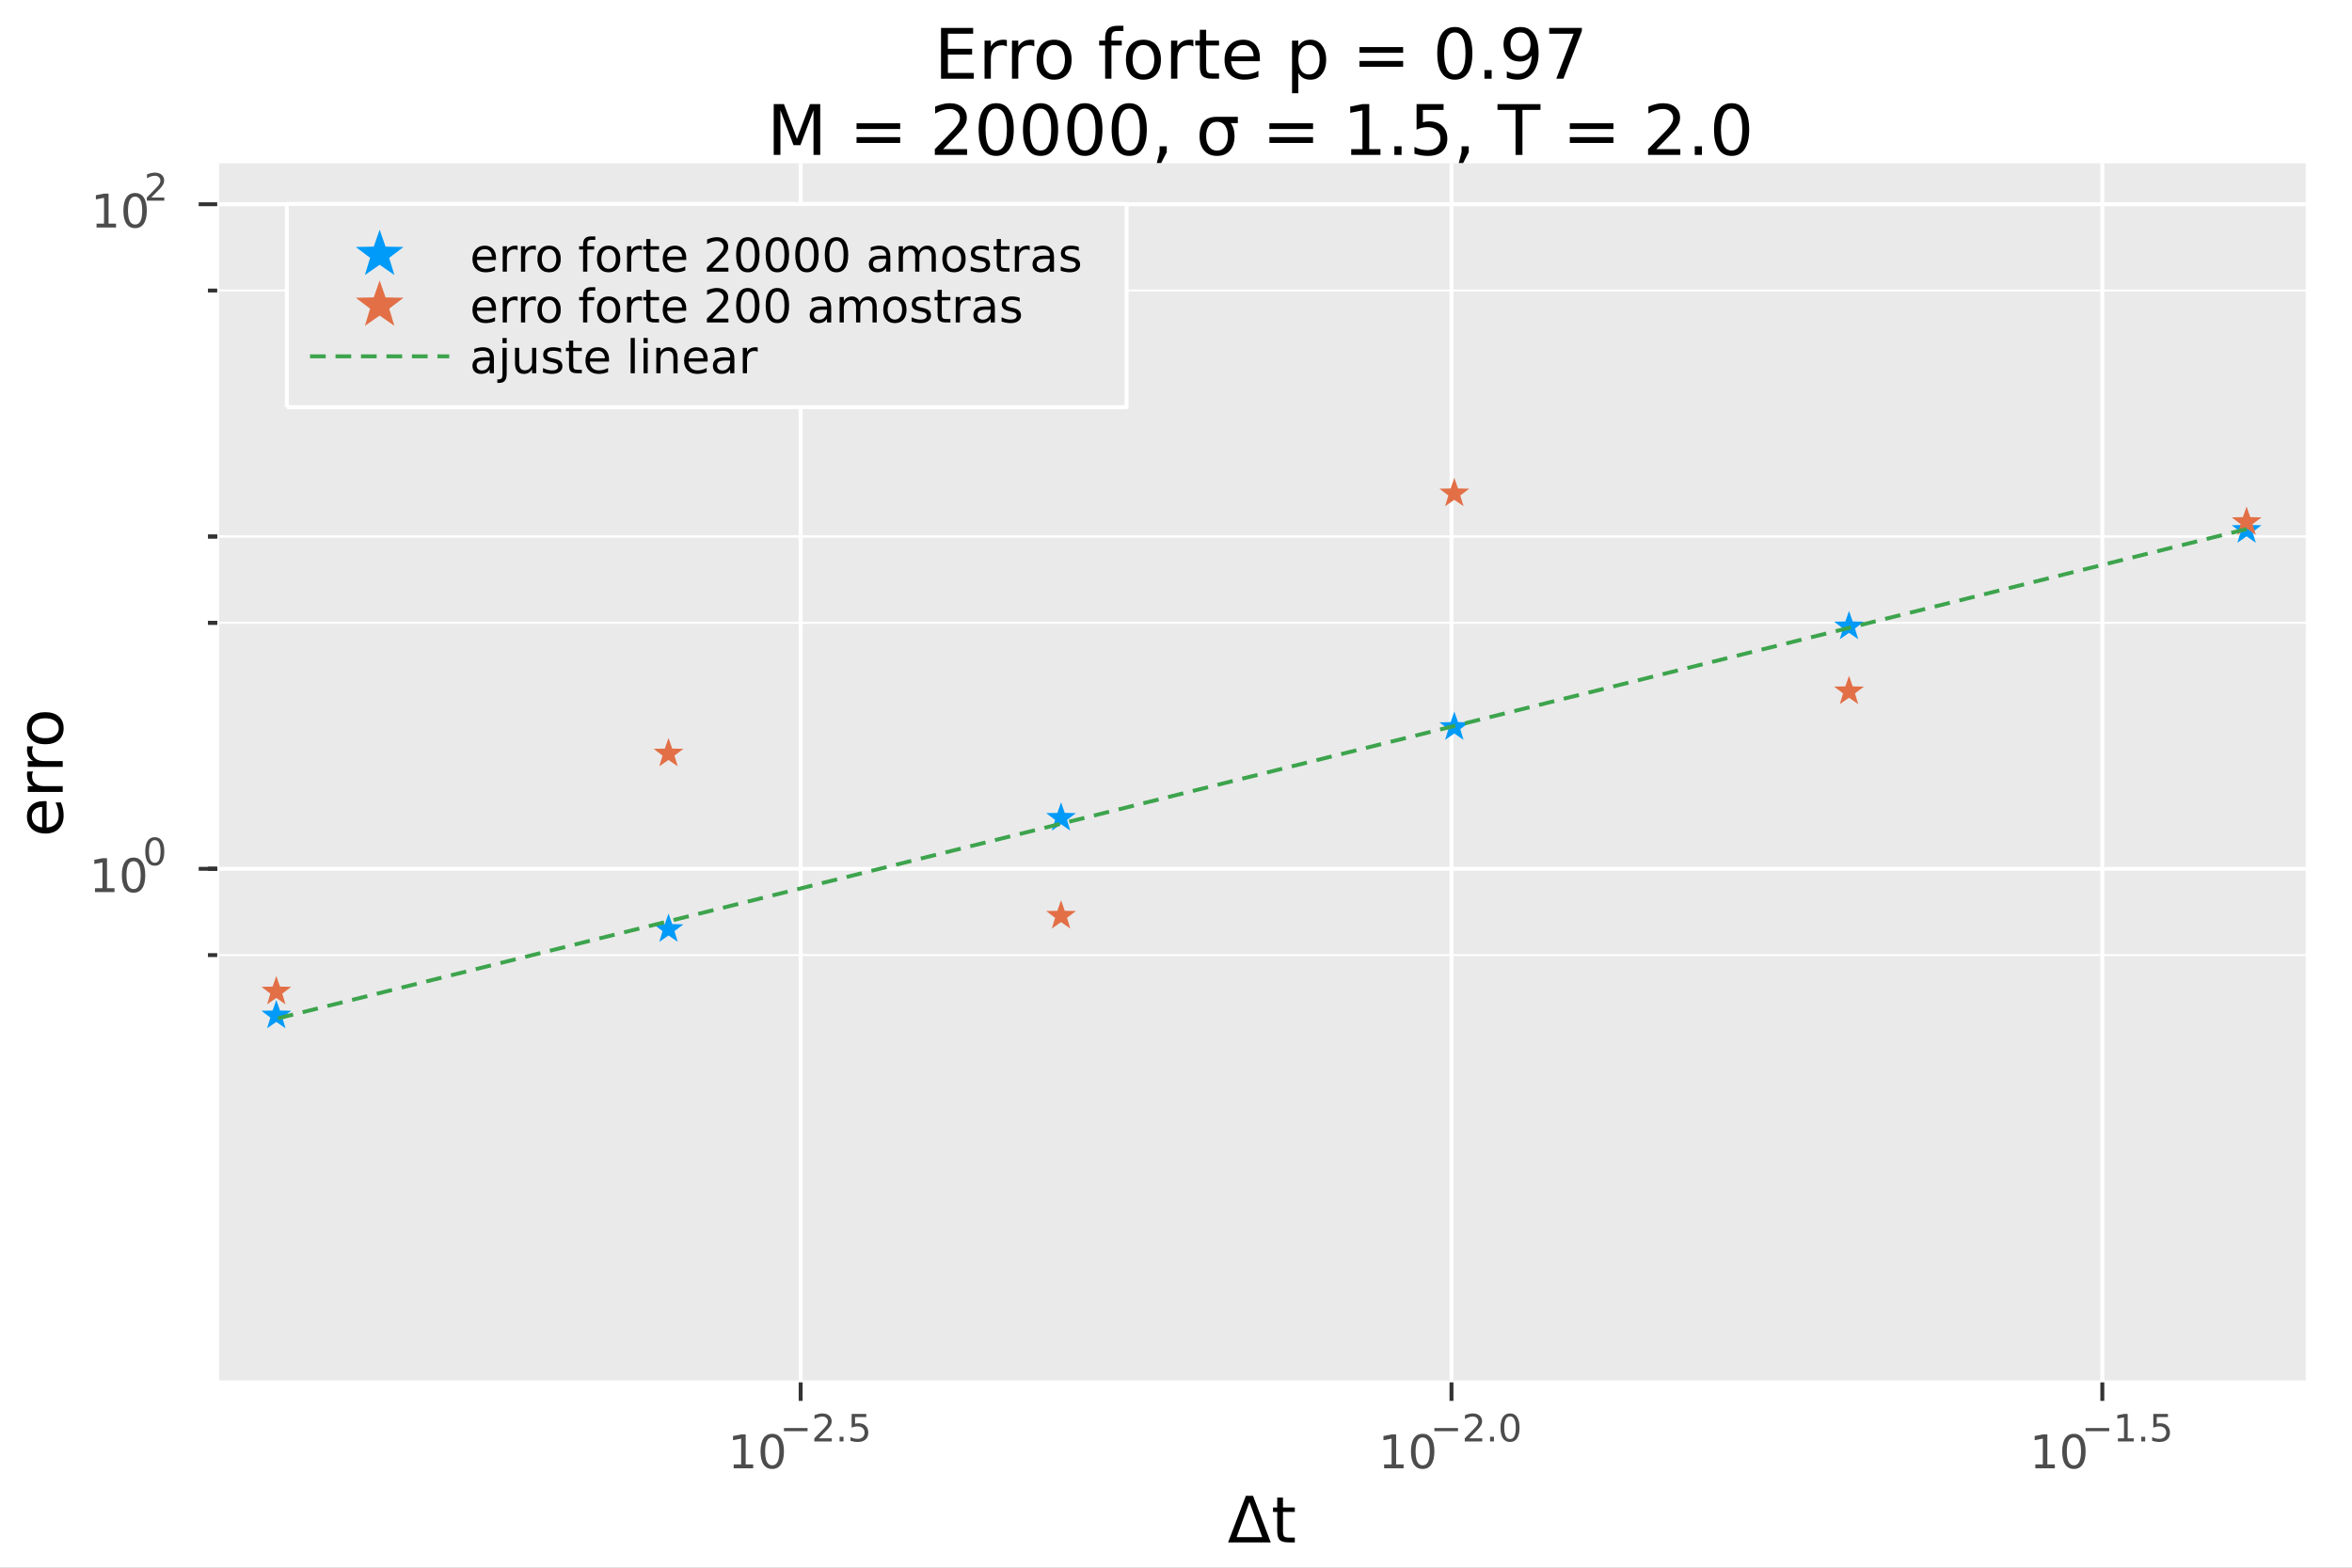 <?xml version="1.0" encoding="utf-8"?>
<svg xmlns="http://www.w3.org/2000/svg" xmlns:xlink="http://www.w3.org/1999/xlink" width="600" height="400" viewBox="0 0 2400 1600">
<rect x="0" y="0" width="2400" height="1600" fill="#808080" stroke="none"/>
<defs>
  <clipPath id="clip460">
    <rect x="0" y="0" width="2400" height="1600"/>
  </clipPath>
</defs>
<path clip-path="url(#clip460)" d="
M0 1600 L2400 1600 L2400 0 L0 0  Z
  " fill="#ffffff" fill-rule="evenodd" fill-opacity="1"/>
<defs>
  <clipPath id="clip461">
    <rect x="480" y="0" width="1681" height="1600"/>
  </clipPath>
</defs>
<path clip-path="url(#clip460)" d="
M221.637 1410.9 L2352.76 1410.9 L2352.76 166.672 L221.637 166.672  Z
  " fill="#eaeaea" fill-rule="evenodd" fill-opacity="1"/>
<defs>
  <clipPath id="clip462">
    <rect x="221" y="166" width="2132" height="1245"/>
  </clipPath>
</defs>
<polyline clip-path="url(#clip462)" style="stroke:#ffffff; stroke-linecap:butt; stroke-linejoin:round; stroke-width:4; stroke-opacity:1; fill:none" points="
  816.99,1410.9 816.99,166.672 
  "/>
<polyline clip-path="url(#clip462)" style="stroke:#ffffff; stroke-linecap:butt; stroke-linejoin:round; stroke-width:4; stroke-opacity:1; fill:none" points="
  1481.11,1410.9 1481.11,166.672 
  "/>
<polyline clip-path="url(#clip462)" style="stroke:#ffffff; stroke-linecap:butt; stroke-linejoin:round; stroke-width:4; stroke-opacity:1; fill:none" points="
  2145.23,1410.9 2145.23,166.672 
  "/>
<polyline clip-path="url(#clip460)" style="stroke:#ffffff; stroke-linecap:butt; stroke-linejoin:round; stroke-width:4; stroke-opacity:1; fill:none" points="
  221.637,1410.9 2352.76,1410.9 
  "/>
<polyline clip-path="url(#clip460)" style="stroke:#333333; stroke-linecap:butt; stroke-linejoin:round; stroke-width:4; stroke-opacity:1; fill:none" points="
  816.99,1410.9 816.99,1429.79 
  "/>
<polyline clip-path="url(#clip460)" style="stroke:#333333; stroke-linecap:butt; stroke-linejoin:round; stroke-width:4; stroke-opacity:1; fill:none" points="
  1481.11,1410.9 1481.11,1429.79 
  "/>
<polyline clip-path="url(#clip460)" style="stroke:#333333; stroke-linecap:butt; stroke-linejoin:round; stroke-width:4; stroke-opacity:1; fill:none" points="
  2145.23,1410.9 2145.23,1429.79 
  "/>
<path clip-path="url(#clip460)" d="M748.636 1494.62 L756.275 1494.62 L756.275 1468.26 L747.965 1469.92 L747.965 1465.66 L756.229 1464 L760.905 1464 L760.905 1494.62 L768.544 1494.62 L768.544 1498.56 L748.636 1498.56 L748.636 1494.62 Z" fill="#4c4c4c" fill-rule="evenodd" fill-opacity="1" /><path clip-path="url(#clip460)" d="M787.988 1467.08 Q784.377 1467.08 782.548 1470.64 Q780.743 1474.18 780.743 1481.31 Q780.743 1488.42 782.548 1491.98 Q784.377 1495.52 787.988 1495.52 Q791.622 1495.52 793.428 1491.98 Q795.256 1488.42 795.256 1481.31 Q795.256 1474.18 793.428 1470.64 Q791.622 1467.08 787.988 1467.08 M787.988 1463.37 Q793.798 1463.37 796.854 1467.98 Q799.932 1472.56 799.932 1481.31 Q799.932 1490.04 796.854 1494.64 Q793.798 1499.23 787.988 1499.23 Q782.178 1499.23 779.099 1494.64 Q776.044 1490.04 776.044 1481.31 Q776.044 1472.56 779.099 1467.98 Q782.178 1463.37 787.988 1463.37 Z" fill="#4c4c4c" fill-rule="evenodd" fill-opacity="1" /><path clip-path="url(#clip460)" d="M799.932 1457.47 L824.044 1457.47 L824.044 1460.67 L799.932 1460.67 L799.932 1457.47 Z" fill="#4c4c4c" fill-rule="evenodd" fill-opacity="1" /><path clip-path="url(#clip460)" d="M835.517 1467.95 L848.776 1467.95 L848.776 1471.15 L830.946 1471.15 L830.946 1467.95 Q833.109 1465.71 836.833 1461.95 Q840.576 1458.17 841.535 1457.08 Q843.359 1455.03 844.074 1453.62 Q844.808 1452.19 844.808 1450.82 Q844.808 1448.58 843.228 1447.17 Q841.667 1445.76 839.147 1445.76 Q837.36 1445.76 835.366 1446.38 Q833.391 1447 831.134 1448.26 L831.134 1444.42 Q833.429 1443.5 835.423 1443.03 Q837.416 1442.56 839.071 1442.56 Q843.435 1442.56 846.03 1444.74 Q848.626 1446.92 848.626 1450.57 Q848.626 1452.3 847.967 1453.86 Q847.328 1455.4 845.616 1457.51 Q845.146 1458.06 842.626 1460.67 Q840.106 1463.27 835.517 1467.95 Z" fill="#4c4c4c" fill-rule="evenodd" fill-opacity="1" /><path clip-path="url(#clip460)" d="M856.751 1466.37 L860.719 1466.37 L860.719 1471.15 L856.751 1471.15 L856.751 1466.37 Z" fill="#4c4c4c" fill-rule="evenodd" fill-opacity="1" /><path clip-path="url(#clip460)" d="M869.032 1443.07 L883.947 1443.07 L883.947 1446.26 L872.512 1446.26 L872.512 1453.15 Q873.339 1452.87 874.167 1452.73 Q874.994 1452.58 875.822 1452.58 Q880.524 1452.58 883.27 1455.16 Q886.015 1457.74 886.015 1462.14 Q886.015 1466.67 883.194 1469.19 Q880.373 1471.69 875.239 1471.69 Q873.471 1471.69 871.628 1471.39 Q869.803 1471.09 867.847 1470.49 L867.847 1466.67 Q869.54 1467.59 871.345 1468.04 Q873.151 1468.49 875.163 1468.49 Q878.417 1468.49 880.317 1466.78 Q882.216 1465.07 882.216 1462.14 Q882.216 1459.2 880.317 1457.49 Q878.417 1455.78 875.163 1455.78 Q873.64 1455.78 872.117 1456.12 Q870.612 1456.46 869.032 1457.17 L869.032 1443.07 Z" fill="#4c4c4c" fill-rule="evenodd" fill-opacity="1" /><path clip-path="url(#clip460)" d="M1412.35 1494.62 L1419.99 1494.62 L1419.99 1468.26 L1411.68 1469.92 L1411.68 1465.66 L1419.94 1464 L1424.62 1464 L1424.62 1494.62 L1432.26 1494.62 L1432.26 1498.56 L1412.35 1498.56 L1412.35 1494.62 Z" fill="#4c4c4c" fill-rule="evenodd" fill-opacity="1" /><path clip-path="url(#clip460)" d="M1451.7 1467.08 Q1448.09 1467.08 1446.26 1470.64 Q1444.46 1474.18 1444.46 1481.31 Q1444.46 1488.42 1446.26 1491.98 Q1448.09 1495.52 1451.7 1495.52 Q1455.34 1495.52 1457.14 1491.98 Q1458.97 1488.42 1458.97 1481.31 Q1458.97 1474.18 1457.14 1470.64 Q1455.34 1467.08 1451.7 1467.08 M1451.7 1463.37 Q1457.51 1463.37 1460.57 1467.98 Q1463.65 1472.56 1463.65 1481.31 Q1463.65 1490.04 1460.57 1494.64 Q1457.51 1499.23 1451.7 1499.23 Q1445.89 1499.23 1442.81 1494.64 Q1439.76 1490.04 1439.76 1481.31 Q1439.76 1472.56 1442.81 1467.98 Q1445.89 1463.37 1451.7 1463.37 Z" fill="#4c4c4c" fill-rule="evenodd" fill-opacity="1" /><path clip-path="url(#clip460)" d="M1463.65 1457.47 L1487.76 1457.47 L1487.76 1460.67 L1463.65 1460.67 L1463.65 1457.47 Z" fill="#4c4c4c" fill-rule="evenodd" fill-opacity="1" /><path clip-path="url(#clip460)" d="M1499.23 1467.95 L1512.49 1467.95 L1512.49 1471.15 L1494.66 1471.15 L1494.66 1467.95 Q1496.82 1465.71 1500.55 1461.95 Q1504.29 1458.17 1505.25 1457.08 Q1507.07 1455.03 1507.79 1453.62 Q1508.52 1452.19 1508.52 1450.82 Q1508.52 1448.58 1506.94 1447.17 Q1505.38 1445.76 1502.86 1445.76 Q1501.07 1445.76 1499.08 1446.38 Q1497.11 1447 1494.85 1448.26 L1494.85 1444.42 Q1497.14 1443.5 1499.14 1443.03 Q1501.13 1442.56 1502.79 1442.56 Q1507.15 1442.56 1509.74 1444.74 Q1512.34 1446.92 1512.34 1450.57 Q1512.34 1452.3 1511.68 1453.86 Q1511.04 1455.4 1509.33 1457.51 Q1508.86 1458.06 1506.34 1460.67 Q1503.82 1463.27 1499.23 1467.95 Z" fill="#4c4c4c" fill-rule="evenodd" fill-opacity="1" /><path clip-path="url(#clip460)" d="M1520.46 1466.37 L1524.43 1466.37 L1524.43 1471.15 L1520.46 1471.15 L1520.46 1466.37 Z" fill="#4c4c4c" fill-rule="evenodd" fill-opacity="1" /><path clip-path="url(#clip460)" d="M1540.83 1445.57 Q1537.9 1445.57 1536.41 1448.46 Q1534.95 1451.34 1534.95 1457.13 Q1534.95 1462.91 1536.41 1465.8 Q1537.9 1468.68 1540.83 1468.68 Q1543.79 1468.68 1545.25 1465.8 Q1546.74 1462.91 1546.74 1457.13 Q1546.74 1451.34 1545.25 1448.46 Q1543.79 1445.57 1540.83 1445.57 M1540.83 1442.56 Q1545.55 1442.56 1548.04 1446.3 Q1550.54 1450.03 1550.54 1457.13 Q1550.54 1464.22 1548.04 1467.97 Q1545.55 1471.69 1540.83 1471.69 Q1536.11 1471.69 1533.61 1467.97 Q1531.13 1464.22 1531.13 1457.13 Q1531.13 1450.03 1533.61 1446.3 Q1536.11 1442.56 1540.83 1442.56 Z" fill="#4c4c4c" fill-rule="evenodd" fill-opacity="1" /><path clip-path="url(#clip460)" d="M2076.87 1494.62 L2084.51 1494.62 L2084.51 1468.26 L2076.2 1469.92 L2076.2 1465.66 L2084.47 1464 L2089.14 1464 L2089.14 1494.62 L2096.78 1494.62 L2096.78 1498.56 L2076.87 1498.56 L2076.87 1494.62 Z" fill="#4c4c4c" fill-rule="evenodd" fill-opacity="1" /><path clip-path="url(#clip460)" d="M2116.23 1467.08 Q2112.61 1467.08 2110.79 1470.64 Q2108.98 1474.18 2108.98 1481.31 Q2108.98 1488.42 2110.79 1491.98 Q2112.61 1495.52 2116.23 1495.52 Q2119.86 1495.52 2121.66 1491.98 Q2123.49 1488.42 2123.49 1481.31 Q2123.49 1474.18 2121.66 1470.64 Q2119.86 1467.08 2116.23 1467.08 M2116.23 1463.37 Q2122.04 1463.37 2125.09 1467.98 Q2128.17 1472.56 2128.17 1481.31 Q2128.17 1490.04 2125.09 1494.64 Q2122.04 1499.23 2116.23 1499.23 Q2110.42 1499.23 2107.34 1494.64 Q2104.28 1490.04 2104.28 1481.31 Q2104.28 1472.56 2107.34 1467.98 Q2110.42 1463.37 2116.23 1463.37 Z" fill="#4c4c4c" fill-rule="evenodd" fill-opacity="1" /><path clip-path="url(#clip460)" d="M2128.17 1457.47 L2152.28 1457.47 L2152.28 1460.67 L2128.17 1460.67 L2128.17 1457.47 Z" fill="#4c4c4c" fill-rule="evenodd" fill-opacity="1" /><path clip-path="url(#clip460)" d="M2161.14 1467.95 L2167.35 1467.95 L2167.35 1446.53 L2160.59 1447.88 L2160.59 1444.42 L2167.31 1443.07 L2171.11 1443.07 L2171.11 1467.95 L2177.31 1467.95 L2177.31 1471.15 L2161.14 1471.15 L2161.14 1467.95 Z" fill="#4c4c4c" fill-rule="evenodd" fill-opacity="1" /><path clip-path="url(#clip460)" d="M2184.99 1466.37 L2188.96 1466.37 L2188.96 1471.15 L2184.99 1471.15 L2184.99 1466.37 Z" fill="#4c4c4c" fill-rule="evenodd" fill-opacity="1" /><path clip-path="url(#clip460)" d="M2197.27 1443.07 L2212.18 1443.07 L2212.18 1446.26 L2200.75 1446.26 L2200.75 1453.15 Q2201.58 1452.87 2202.4 1452.73 Q2203.23 1452.58 2204.06 1452.58 Q2208.76 1452.58 2211.51 1455.16 Q2214.25 1457.74 2214.25 1462.14 Q2214.25 1466.67 2211.43 1469.19 Q2208.61 1471.69 2203.48 1471.69 Q2201.71 1471.69 2199.86 1471.39 Q2198.04 1471.09 2196.08 1470.49 L2196.08 1466.67 Q2197.78 1467.59 2199.58 1468.04 Q2201.39 1468.49 2203.4 1468.49 Q2206.65 1468.49 2208.55 1466.78 Q2210.45 1465.07 2210.45 1462.14 Q2210.45 1459.2 2208.55 1457.49 Q2206.65 1455.78 2203.4 1455.78 Q2201.88 1455.78 2200.35 1456.12 Q2198.85 1456.46 2197.27 1457.17 L2197.27 1443.07 Z" fill="#4c4c4c" fill-rule="evenodd" fill-opacity="1" /><path clip-path="url(#clip460)" d="M1274.93 1533 L1261.88 1568.84 L1288.01 1568.84 L1274.93 1533 M1253.16 1574.19 L1271.3 1526.67 L1278.59 1526.67 L1296.7 1574.19 L1253.16 1574.19 Z" fill="#000000" fill-rule="evenodd" fill-opacity="1" /><path clip-path="url(#clip460)" d="M1309.17 1528.42 L1309.17 1538.54 L1321.24 1538.54 L1321.24 1543.09 L1309.17 1543.09 L1309.17 1562.44 Q1309.17 1566.8 1310.35 1568.04 Q1311.56 1569.28 1315.22 1569.28 L1321.24 1569.28 L1321.24 1574.19 L1315.22 1574.19 Q1308.44 1574.19 1305.86 1571.67 Q1303.29 1569.12 1303.29 1562.44 L1303.29 1543.09 L1298.99 1543.09 L1298.99 1538.54 L1303.29 1538.54 L1303.29 1528.42 L1309.17 1528.42 Z" fill="#000000" fill-rule="evenodd" fill-opacity="1" /><polyline clip-path="url(#clip462)" style="stroke:#ffffff; stroke-linecap:butt; stroke-linejoin:round; stroke-width:4; stroke-opacity:1; fill:none" points="
  221.637,886.715 2352.76,886.715 
  "/>
<polyline clip-path="url(#clip462)" style="stroke:#ffffff; stroke-linecap:butt; stroke-linejoin:round; stroke-width:4; stroke-opacity:1; fill:none" points="
  221.637,208.452 2352.76,208.452 
  "/>
<polyline clip-path="url(#clip462)" style="stroke:#ffffff; stroke-linecap:butt; stroke-linejoin:round; stroke-width:2; stroke-opacity:1; fill:none" points="
  221.637,974.766 2352.76,974.766 
  "/>
<polyline clip-path="url(#clip462)" style="stroke:#ffffff; stroke-linecap:butt; stroke-linejoin:round; stroke-width:2; stroke-opacity:1; fill:none" points="
  221.637,886.715 2352.76,886.715 
  "/>
<polyline clip-path="url(#clip462)" style="stroke:#ffffff; stroke-linecap:butt; stroke-linejoin:round; stroke-width:2; stroke-opacity:1; fill:none" points="
  221.637,886.715 2352.76,886.715 
  "/>
<polyline clip-path="url(#clip462)" style="stroke:#ffffff; stroke-linecap:butt; stroke-linejoin:round; stroke-width:2; stroke-opacity:1; fill:none" points="
  221.637,635.635 2352.76,635.635 
  "/>
<polyline clip-path="url(#clip462)" style="stroke:#ffffff; stroke-linecap:butt; stroke-linejoin:round; stroke-width:2; stroke-opacity:1; fill:none" points="
  221.637,635.635 2352.76,635.635 
  "/>
<polyline clip-path="url(#clip462)" style="stroke:#ffffff; stroke-linecap:butt; stroke-linejoin:round; stroke-width:2; stroke-opacity:1; fill:none" points="
  221.637,547.584 2352.76,547.584 
  "/>
<polyline clip-path="url(#clip462)" style="stroke:#ffffff; stroke-linecap:butt; stroke-linejoin:round; stroke-width:2; stroke-opacity:1; fill:none" points="
  221.637,547.584 2352.76,547.584 
  "/>
<polyline clip-path="url(#clip462)" style="stroke:#ffffff; stroke-linecap:butt; stroke-linejoin:round; stroke-width:2; stroke-opacity:1; fill:none" points="
  221.637,296.503 2352.76,296.503 
  "/>
<polyline clip-path="url(#clip460)" style="stroke:#ffffff; stroke-linecap:butt; stroke-linejoin:round; stroke-width:4; stroke-opacity:1; fill:none" points="
  221.637,1410.9 221.637,166.672 
  "/>
<polyline clip-path="url(#clip460)" style="stroke:#333333; stroke-linecap:butt; stroke-linejoin:round; stroke-width:4; stroke-opacity:1; fill:none" points="
  221.637,886.715 202.739,886.715 
  "/>
<polyline clip-path="url(#clip460)" style="stroke:#333333; stroke-linecap:butt; stroke-linejoin:round; stroke-width:4; stroke-opacity:1; fill:none" points="
  221.637,208.452 202.739,208.452 
  "/>
<polyline clip-path="url(#clip460)" style="stroke:#333333; stroke-linecap:butt; stroke-linejoin:round; stroke-width:4; stroke-opacity:1; fill:none" points="
  221.637,974.766 212.188,974.766 
  "/>
<polyline clip-path="url(#clip460)" style="stroke:#333333; stroke-linecap:butt; stroke-linejoin:round; stroke-width:4; stroke-opacity:1; fill:none" points="
  221.637,886.715 212.188,886.715 
  "/>
<polyline clip-path="url(#clip460)" style="stroke:#333333; stroke-linecap:butt; stroke-linejoin:round; stroke-width:4; stroke-opacity:1; fill:none" points="
  221.637,886.715 212.188,886.715 
  "/>
<polyline clip-path="url(#clip460)" style="stroke:#333333; stroke-linecap:butt; stroke-linejoin:round; stroke-width:4; stroke-opacity:1; fill:none" points="
  221.637,635.635 212.188,635.635 
  "/>
<polyline clip-path="url(#clip460)" style="stroke:#333333; stroke-linecap:butt; stroke-linejoin:round; stroke-width:4; stroke-opacity:1; fill:none" points="
  221.637,635.635 212.188,635.635 
  "/>
<polyline clip-path="url(#clip460)" style="stroke:#333333; stroke-linecap:butt; stroke-linejoin:round; stroke-width:4; stroke-opacity:1; fill:none" points="
  221.637,547.584 212.188,547.584 
  "/>
<polyline clip-path="url(#clip460)" style="stroke:#333333; stroke-linecap:butt; stroke-linejoin:round; stroke-width:4; stroke-opacity:1; fill:none" points="
  221.637,547.584 212.188,547.584 
  "/>
<polyline clip-path="url(#clip460)" style="stroke:#333333; stroke-linecap:butt; stroke-linejoin:round; stroke-width:4; stroke-opacity:1; fill:none" points="
  221.637,296.503 212.188,296.503 
  "/>
<path clip-path="url(#clip460)" d="M96.931 906.508 L104.57 906.508 L104.57 880.142 L96.26 881.809 L96.26 877.549 L104.524 875.883 L109.2 875.883 L109.2 906.508 L116.839 906.508 L116.839 910.443 L96.931 910.443 L96.931 906.508 Z" fill="#4c4c4c" fill-rule="evenodd" fill-opacity="1" /><path clip-path="url(#clip460)" d="M136.283 878.961 Q132.672 878.961 130.843 882.526 Q129.038 886.068 129.038 893.197 Q129.038 900.304 130.843 903.869 Q132.672 907.41 136.283 907.41 Q139.917 907.41 141.723 903.869 Q143.552 900.304 143.552 893.197 Q143.552 886.068 141.723 882.526 Q139.917 878.961 136.283 878.961 M136.283 875.258 Q142.093 875.258 145.149 879.864 Q148.227 884.447 148.227 893.197 Q148.227 901.924 145.149 906.531 Q142.093 911.114 136.283 911.114 Q130.473 911.114 127.394 906.531 Q124.339 901.924 124.339 893.197 Q124.339 884.447 127.394 879.864 Q130.473 875.258 136.283 875.258 Z" fill="#4c4c4c" fill-rule="evenodd" fill-opacity="1" /><path clip-path="url(#clip460)" d="M157.932 857.454 Q154.998 857.454 153.512 860.35 Q152.045 863.228 152.045 869.021 Q152.045 874.795 153.512 877.691 Q154.998 880.569 157.932 880.569 Q160.885 880.569 162.352 877.691 Q163.838 874.795 163.838 869.021 Q163.838 863.228 162.352 860.35 Q160.885 857.454 157.932 857.454 M157.932 854.445 Q162.653 854.445 165.136 858.187 Q167.637 861.911 167.637 869.021 Q167.637 876.111 165.136 879.854 Q162.653 883.578 157.932 883.578 Q153.212 883.578 150.71 879.854 Q148.227 876.111 148.227 869.021 Q148.227 861.911 150.71 858.187 Q153.212 854.445 157.932 854.445 Z" fill="#4c4c4c" fill-rule="evenodd" fill-opacity="1" /><path clip-path="url(#clip460)" d="M98.511 228.244 L106.15 228.244 L106.15 201.879 L97.84 203.545 L97.84 199.286 L106.104 197.62 L110.78 197.62 L110.78 228.244 L118.419 228.244 L118.419 232.18 L98.511 232.18 L98.511 228.244 Z" fill="#4c4c4c" fill-rule="evenodd" fill-opacity="1" /><path clip-path="url(#clip460)" d="M137.863 200.698 Q134.252 200.698 132.423 204.263 Q130.618 207.805 130.618 214.934 Q130.618 222.041 132.423 225.606 Q134.252 229.147 137.863 229.147 Q141.497 229.147 143.303 225.606 Q145.131 222.041 145.131 214.934 Q145.131 207.805 143.303 204.263 Q141.497 200.698 137.863 200.698 M137.863 196.995 Q143.673 196.995 146.729 201.601 Q149.807 206.184 149.807 214.934 Q149.807 223.661 146.729 228.268 Q143.673 232.851 137.863 232.851 Q132.053 232.851 128.974 228.268 Q125.919 223.661 125.919 214.934 Q125.919 206.184 128.974 201.601 Q132.053 196.995 137.863 196.995 Z" fill="#4c4c4c" fill-rule="evenodd" fill-opacity="1" /><path clip-path="url(#clip460)" d="M154.378 201.572 L167.637 201.572 L167.637 204.769 L149.807 204.769 L149.807 201.572 Q151.97 199.334 155.694 195.572 Q159.437 191.792 160.396 190.701 Q162.22 188.651 162.935 187.24 Q163.669 185.811 163.669 184.438 Q163.669 182.2 162.089 180.789 Q160.528 179.379 158.008 179.379 Q156.221 179.379 154.227 179.999 Q152.252 180.62 149.995 181.88 L149.995 178.043 Q152.29 177.122 154.284 176.652 Q156.277 176.181 157.932 176.181 Q162.296 176.181 164.891 178.363 Q167.487 180.545 167.487 184.193 Q167.487 185.924 166.828 187.485 Q166.189 189.027 164.477 191.134 Q164.007 191.679 161.487 194.293 Q158.967 196.889 154.378 201.572 Z" fill="#4c4c4c" fill-rule="evenodd" fill-opacity="1" /><path clip-path="url(#clip460)" d="M44.716 817.669 L47.581 817.669 L47.581 844.596 Q53.628 844.214 56.811 840.967 Q59.962 837.689 59.962 831.864 Q59.962 828.49 59.134 825.339 Q58.307 822.157 56.652 819.037 L62.19 819.037 Q63.527 822.188 64.227 825.499 Q64.927 828.809 64.927 832.214 Q64.927 840.744 59.962 845.742 Q54.997 850.707 46.53 850.707 Q37.777 850.707 32.653 845.996 Q27.497 841.254 27.497 833.233 Q27.497 826.04 32.144 821.87 Q36.759 817.669 44.716 817.669 M42.997 823.525 Q38.191 823.589 35.327 826.231 Q32.462 828.841 32.462 833.169 Q32.462 838.071 35.231 841.031 Q38 843.959 43.029 844.405 L42.997 823.525 Z" fill="#000000" fill-rule="evenodd" fill-opacity="1" /><path clip-path="url(#clip460)" d="M33.831 787.4 Q33.258 788.387 33.003 789.564 Q32.717 790.71 32.717 792.11 Q32.717 797.076 35.963 799.749 Q39.178 802.391 45.225 802.391 L64.004 802.391 L64.004 808.279 L28.356 808.279 L28.356 802.391 L33.894 802.391 Q30.648 800.545 29.088 797.585 Q27.497 794.625 27.497 790.392 Q27.497 789.787 27.592 789.055 Q27.656 788.323 27.815 787.432 L33.831 787.4 Z" fill="#000000" fill-rule="evenodd" fill-opacity="1" /><path clip-path="url(#clip460)" d="M33.831 761.746 Q33.258 762.733 33.003 763.91 Q32.717 765.056 32.717 766.457 Q32.717 771.422 35.963 774.096 Q39.178 776.737 45.225 776.737 L64.004 776.737 L64.004 782.626 L28.356 782.626 L28.356 776.737 L33.894 776.737 Q30.648 774.891 29.088 771.931 Q27.497 768.971 27.497 764.738 Q27.497 764.133 27.592 763.401 Q27.656 762.669 27.815 761.778 L33.831 761.746 Z" fill="#000000" fill-rule="evenodd" fill-opacity="1" /><path clip-path="url(#clip460)" d="M32.462 743.222 Q32.462 747.932 36.154 750.67 Q39.815 753.407 46.212 753.407 Q52.609 753.407 56.302 750.702 Q59.962 747.964 59.962 743.222 Q59.962 738.543 56.27 735.806 Q52.578 733.069 46.212 733.069 Q39.878 733.069 36.186 735.806 Q32.462 738.543 32.462 743.222 M27.497 743.222 Q27.497 735.583 32.462 731.222 Q37.427 726.862 46.212 726.862 Q54.965 726.862 59.962 731.222 Q64.927 735.583 64.927 743.222 Q64.927 750.893 59.962 755.253 Q54.965 759.582 46.212 759.582 Q37.427 759.582 32.462 755.253 Q27.497 750.893 27.497 743.222 Z" fill="#000000" fill-rule="evenodd" fill-opacity="1" /><path clip-path="url(#clip460)" d="M960.236 28.512 L993.014 28.512 L993.014 34.415 L967.25 34.415 L967.25 49.762 L991.938 49.762 L991.938 55.665 L967.25 55.665 L967.25 74.449 L993.639 74.449 L993.639 80.352 L960.236 80.352 L960.236 28.512 Z" fill="#000000" fill-rule="evenodd" fill-opacity="1" /><path clip-path="url(#clip460)" d="M1027.42 47.435 Q1026.35 46.81 1025.06 46.533 Q1023.81 46.22 1022.28 46.22 Q1016.87 46.22 1013.95 49.762 Q1011.07 53.269 1011.07 59.866 L1011.07 80.352 L1004.65 80.352 L1004.65 41.463 L1011.07 41.463 L1011.07 47.505 Q1013.08 43.963 1016.31 42.262 Q1019.54 40.526 1024.16 40.526 Q1024.82 40.526 1025.62 40.63 Q1026.42 40.699 1027.39 40.873 L1027.42 47.435 Z" fill="#000000" fill-rule="evenodd" fill-opacity="1" /><path clip-path="url(#clip460)" d="M1055.41 47.435 Q1054.33 46.81 1053.05 46.533 Q1051.8 46.22 1050.27 46.22 Q1044.85 46.22 1041.94 49.762 Q1039.06 53.269 1039.06 59.866 L1039.06 80.352 L1032.63 80.352 L1032.63 41.463 L1039.06 41.463 L1039.06 47.505 Q1041.07 43.963 1044.3 42.262 Q1047.53 40.526 1052.15 40.526 Q1052.81 40.526 1053.6 40.63 Q1054.4 40.699 1055.37 40.873 L1055.41 47.435 Z" fill="#000000" fill-rule="evenodd" fill-opacity="1" /><path clip-path="url(#clip460)" d="M1075.62 45.943 Q1070.48 45.943 1067.49 49.97 Q1064.51 53.963 1064.51 60.942 Q1064.51 67.921 1067.46 71.949 Q1070.44 75.942 1075.62 75.942 Q1080.72 75.942 1083.71 71.915 Q1086.69 67.887 1086.69 60.942 Q1086.69 54.033 1083.71 50.005 Q1080.72 45.943 1075.62 45.943 M1075.62 40.526 Q1083.95 40.526 1088.71 45.943 Q1093.46 51.359 1093.46 60.942 Q1093.46 70.491 1088.71 75.942 Q1083.95 81.359 1075.62 81.359 Q1067.25 81.359 1062.49 75.942 Q1057.77 70.491 1057.77 60.942 Q1057.77 51.359 1062.49 45.943 Q1067.25 40.526 1075.62 40.526 Z" fill="#000000" fill-rule="evenodd" fill-opacity="1" /><path clip-path="url(#clip460)" d="M1146.35 26.325 L1146.35 31.637 L1140.24 31.637 Q1136.8 31.637 1135.44 33.026 Q1134.12 34.415 1134.12 38.026 L1134.12 41.463 L1144.65 41.463 L1144.65 46.429 L1134.12 46.429 L1134.12 80.352 L1127.7 80.352 L1127.7 46.429 L1121.59 46.429 L1121.59 41.463 L1127.7 41.463 L1127.7 38.755 Q1127.7 32.262 1130.72 29.311 Q1133.74 26.325 1140.3 26.325 L1146.35 26.325 Z" fill="#000000" fill-rule="evenodd" fill-opacity="1" /><path clip-path="url(#clip460)" d="M1166.76 45.943 Q1161.62 45.943 1158.64 49.97 Q1155.65 53.963 1155.65 60.942 Q1155.65 67.921 1158.6 71.949 Q1161.59 75.942 1166.76 75.942 Q1171.87 75.942 1174.85 71.915 Q1177.84 67.887 1177.84 60.942 Q1177.84 54.033 1174.85 50.005 Q1171.87 45.943 1166.76 45.943 M1166.76 40.526 Q1175.1 40.526 1179.85 45.943 Q1184.61 51.359 1184.61 60.942 Q1184.61 70.491 1179.85 75.942 Q1175.1 81.359 1166.76 81.359 Q1158.4 81.359 1153.64 75.942 Q1148.92 70.491 1148.92 60.942 Q1148.92 51.359 1153.64 45.943 Q1158.4 40.526 1166.76 40.526 Z" fill="#000000" fill-rule="evenodd" fill-opacity="1" /><path clip-path="url(#clip460)" d="M1217.74 47.435 Q1216.66 46.81 1215.37 46.533 Q1214.12 46.22 1212.6 46.22 Q1207.18 46.22 1204.26 49.762 Q1201.38 53.269 1201.38 59.866 L1201.38 80.352 L1194.96 80.352 L1194.96 41.463 L1201.38 41.463 L1201.38 47.505 Q1203.39 43.963 1206.62 42.262 Q1209.85 40.526 1214.47 40.526 Q1215.13 40.526 1215.93 40.63 Q1216.73 40.699 1217.7 40.873 L1217.74 47.435 Z" fill="#000000" fill-rule="evenodd" fill-opacity="1" /><path clip-path="url(#clip460)" d="M1230.76 30.422 L1230.76 41.463 L1243.92 41.463 L1243.92 46.429 L1230.76 46.429 L1230.76 67.54 Q1230.76 72.296 1232.04 73.651 Q1233.36 75.005 1237.35 75.005 L1243.92 75.005 L1243.92 80.352 L1237.35 80.352 Q1229.96 80.352 1227.14 77.609 Q1224.33 74.831 1224.33 67.54 L1224.33 46.429 L1219.64 46.429 L1219.64 41.463 L1224.33 41.463 L1224.33 30.422 L1230.76 30.422 Z" fill="#000000" fill-rule="evenodd" fill-opacity="1" /><path clip-path="url(#clip460)" d="M1285.58 59.31 L1285.58 62.435 L1256.21 62.435 Q1256.62 69.033 1260.17 72.505 Q1263.74 75.942 1270.1 75.942 Q1273.78 75.942 1277.21 75.04 Q1280.69 74.137 1284.09 72.331 L1284.09 78.373 Q1280.65 79.831 1277.04 80.595 Q1273.43 81.359 1269.71 81.359 Q1260.41 81.359 1254.96 75.942 Q1249.54 70.526 1249.54 61.29 Q1249.54 51.741 1254.68 46.151 Q1259.85 40.526 1268.6 40.526 Q1276.45 40.526 1281 45.595 Q1285.58 50.63 1285.58 59.31 M1279.19 57.435 Q1279.12 52.192 1276.24 49.067 Q1273.39 45.943 1268.67 45.943 Q1263.33 45.943 1260.1 48.963 Q1256.9 51.984 1256.42 57.47 L1279.19 57.435 Z" fill="#000000" fill-rule="evenodd" fill-opacity="1" /><path clip-path="url(#clip460)" d="M1324.85 74.519 L1324.85 95.144 L1318.43 95.144 L1318.43 41.463 L1324.85 41.463 L1324.85 47.366 Q1326.87 43.894 1329.92 42.227 Q1333.01 40.526 1337.28 40.526 Q1344.37 40.526 1348.78 46.151 Q1353.22 51.776 1353.22 60.942 Q1353.22 70.109 1348.78 75.734 Q1344.37 81.359 1337.28 81.359 Q1333.01 81.359 1329.92 79.692 Q1326.87 77.991 1324.85 74.519 M1346.59 60.942 Q1346.59 53.894 1343.67 49.901 Q1340.79 45.873 1335.72 45.873 Q1330.65 45.873 1327.73 49.901 Q1324.85 53.894 1324.85 60.942 Q1324.85 67.991 1327.73 72.019 Q1330.65 76.012 1335.72 76.012 Q1340.79 76.012 1343.67 72.019 Q1346.59 67.991 1346.59 60.942 Z" fill="#000000" fill-rule="evenodd" fill-opacity="1" /><path clip-path="url(#clip460)" d="M1387.25 48.06 L1431.76 48.06 L1431.76 53.894 L1387.25 53.894 L1387.25 48.06 M1387.25 62.227 L1431.76 62.227 L1431.76 68.13 L1387.25 68.13 L1387.25 62.227 Z" fill="#000000" fill-rule="evenodd" fill-opacity="1" /><path clip-path="url(#clip460)" d="M1484.5 33.13 Q1479.09 33.13 1476.34 38.477 Q1473.64 43.79 1473.64 54.484 Q1473.64 65.144 1476.34 70.491 Q1479.09 75.803 1484.5 75.803 Q1489.96 75.803 1492.66 70.491 Q1495.41 65.144 1495.41 54.484 Q1495.41 43.79 1492.66 38.477 Q1489.96 33.13 1484.5 33.13 M1484.5 27.575 Q1493.22 27.575 1497.8 34.484 Q1502.42 41.359 1502.42 54.484 Q1502.42 67.574 1497.8 74.484 Q1493.22 81.359 1484.5 81.359 Q1475.79 81.359 1471.17 74.484 Q1466.59 67.574 1466.59 54.484 Q1466.59 41.359 1471.17 34.484 Q1475.79 27.575 1484.5 27.575 Z" fill="#000000" fill-rule="evenodd" fill-opacity="1" /><path clip-path="url(#clip460)" d="M1514.75 71.533 L1522.07 71.533 L1522.07 80.352 L1514.75 80.352 L1514.75 71.533 Z" fill="#000000" fill-rule="evenodd" fill-opacity="1" /><path clip-path="url(#clip460)" d="M1537.56 79.276 L1537.56 72.887 Q1540.2 74.137 1542.91 74.796 Q1545.62 75.456 1548.22 75.456 Q1555.16 75.456 1558.81 70.803 Q1562.49 66.116 1563.01 56.602 Q1561 59.588 1557.91 61.185 Q1554.82 62.783 1551.07 62.783 Q1543.29 62.783 1538.74 58.095 Q1534.23 53.373 1534.23 45.213 Q1534.23 37.227 1538.95 32.401 Q1543.67 27.575 1551.52 27.575 Q1560.51 27.575 1565.23 34.484 Q1569.99 41.359 1569.99 54.484 Q1569.99 66.741 1564.16 74.067 Q1558.36 81.359 1548.53 81.359 Q1545.89 81.359 1543.18 80.838 Q1540.48 80.317 1537.56 79.276 M1551.52 57.297 Q1556.24 57.297 1558.98 54.067 Q1561.76 50.838 1561.76 45.213 Q1561.76 39.623 1558.98 36.394 Q1556.24 33.13 1551.52 33.13 Q1546.8 33.13 1544.02 36.394 Q1541.27 39.623 1541.27 45.213 Q1541.27 50.838 1544.02 54.067 Q1546.8 57.297 1551.52 57.297 Z" fill="#000000" fill-rule="evenodd" fill-opacity="1" /><path clip-path="url(#clip460)" d="M1580.82 28.512 L1614.16 28.512 L1614.16 31.498 L1595.34 80.352 L1588.01 80.352 L1605.72 34.415 L1580.82 34.415 L1580.82 28.512 Z" fill="#000000" fill-rule="evenodd" fill-opacity="1" /><path clip-path="url(#clip460)" d="M789.526 106.272 L799.977 106.272 L813.206 141.55 L826.505 106.272 L836.956 106.272 L836.956 158.112 L830.116 158.112 L830.116 112.591 L816.748 148.147 L809.699 148.147 L796.331 112.591 L796.331 158.112 L789.526 158.112 L789.526 106.272 Z" fill="#000000" fill-rule="evenodd" fill-opacity="1" /><path clip-path="url(#clip460)" d="M874.039 125.821 L918.553 125.821 L918.553 131.654 L874.039 131.654 L874.039 125.821 M874.039 139.987 L918.553 139.987 L918.553 145.89 L874.039 145.89 L874.039 139.987 Z" fill="#000000" fill-rule="evenodd" fill-opacity="1" /><path clip-path="url(#clip460)" d="M962.337 152.209 L986.816 152.209 L986.816 158.112 L953.9 158.112 L953.9 152.209 Q957.893 148.077 964.768 141.133 Q971.677 134.154 973.448 132.14 Q976.816 128.355 978.136 125.751 Q979.49 123.112 979.49 120.577 Q979.49 116.446 976.573 113.841 Q973.691 111.237 969.038 111.237 Q965.74 111.237 962.059 112.383 Q958.414 113.529 954.247 115.855 L954.247 108.772 Q958.483 107.071 962.164 106.203 Q965.844 105.335 968.9 105.335 Q976.955 105.335 981.747 109.362 Q986.538 113.39 986.538 120.126 Q986.538 123.321 985.323 126.202 Q984.143 129.05 980.983 132.939 Q980.115 133.945 975.462 138.772 Q970.809 143.563 962.337 152.209 Z" fill="#000000" fill-rule="evenodd" fill-opacity="1" /><path clip-path="url(#clip460)" d="M1016.54 110.89 Q1011.12 110.89 1008.38 116.237 Q1005.67 121.55 1005.67 132.244 Q1005.67 142.904 1008.38 148.251 Q1011.12 153.563 1016.54 153.563 Q1021.99 153.563 1024.7 148.251 Q1027.44 142.904 1027.44 132.244 Q1027.44 121.55 1024.7 116.237 Q1021.99 110.89 1016.54 110.89 M1016.54 105.335 Q1025.25 105.335 1029.84 112.244 Q1034.45 119.119 1034.45 132.244 Q1034.45 145.334 1029.84 152.244 Q1025.25 159.119 1016.54 159.119 Q1007.82 159.119 1003.2 152.244 Q998.622 145.334 998.622 132.244 Q998.622 119.119 1003.2 112.244 Q1007.82 105.335 1016.54 105.335 Z" fill="#000000" fill-rule="evenodd" fill-opacity="1" /><path clip-path="url(#clip460)" d="M1061.78 110.89 Q1056.36 110.89 1053.62 116.237 Q1050.91 121.55 1050.91 132.244 Q1050.91 142.904 1053.62 148.251 Q1056.36 153.563 1061.78 153.563 Q1067.23 153.563 1069.94 148.251 Q1072.68 142.904 1072.68 132.244 Q1072.68 121.55 1069.94 116.237 Q1067.23 110.89 1061.78 110.89 M1061.78 105.335 Q1070.5 105.335 1075.08 112.244 Q1079.7 119.119 1079.7 132.244 Q1079.7 145.334 1075.08 152.244 Q1070.5 159.119 1061.78 159.119 Q1053.07 159.119 1048.45 152.244 Q1043.86 145.334 1043.86 132.244 Q1043.86 119.119 1048.45 112.244 Q1053.07 105.335 1061.78 105.335 Z" fill="#000000" fill-rule="evenodd" fill-opacity="1" /><path clip-path="url(#clip460)" d="M1107.02 110.89 Q1101.61 110.89 1098.86 116.237 Q1096.16 121.55 1096.16 132.244 Q1096.16 142.904 1098.86 148.251 Q1101.61 153.563 1107.02 153.563 Q1112.48 153.563 1115.18 148.251 Q1117.93 142.904 1117.93 132.244 Q1117.93 121.55 1115.18 116.237 Q1112.48 110.89 1107.02 110.89 M1107.02 105.335 Q1115.74 105.335 1120.32 112.244 Q1124.94 119.119 1124.94 132.244 Q1124.94 145.334 1120.32 152.244 Q1115.74 159.119 1107.02 159.119 Q1098.31 159.119 1093.69 152.244 Q1089.11 145.334 1089.11 132.244 Q1089.11 119.119 1093.69 112.244 Q1098.31 105.335 1107.02 105.335 Z" fill="#000000" fill-rule="evenodd" fill-opacity="1" /><path clip-path="url(#clip460)" d="M1152.27 110.89 Q1146.85 110.89 1144.11 116.237 Q1141.4 121.55 1141.4 132.244 Q1141.4 142.904 1144.11 148.251 Q1146.85 153.563 1152.27 153.563 Q1157.72 153.563 1160.43 148.251 Q1163.17 142.904 1163.17 132.244 Q1163.17 121.55 1160.43 116.237 Q1157.72 110.89 1152.27 110.89 M1152.27 105.335 Q1160.98 105.335 1165.57 112.244 Q1170.18 119.119 1170.18 132.244 Q1170.18 145.334 1165.57 152.244 Q1160.98 159.119 1152.27 159.119 Q1143.55 159.119 1138.93 152.244 Q1134.35 145.334 1134.35 132.244 Q1134.35 119.119 1138.93 112.244 Q1143.55 105.335 1152.27 105.335 Z" fill="#000000" fill-rule="evenodd" fill-opacity="1" /><path clip-path="url(#clip460)" d="M1183.24 149.293 L1190.57 149.293 L1190.57 155.265 L1184.87 166.376 L1180.39 166.376 L1183.24 155.265 L1183.24 149.293 Z" fill="#000000" fill-rule="evenodd" fill-opacity="1" /><path clip-path="url(#clip460)" d="M1241.88 124.293 Q1236.61 124.293 1233.76 128.112 Q1230.77 132.105 1230.77 138.702 Q1230.77 145.682 1233.72 149.709 Q1236.71 153.702 1241.88 153.702 Q1246.99 153.702 1249.97 149.675 Q1252.96 145.647 1252.96 138.702 Q1252.96 132.348 1249.97 128.112 Q1247.23 124.293 1241.88 124.293 M1241.88 119.223 L1263.1 119.223 L1263.1 125.612 L1255.95 125.612 Q1259.73 131.029 1259.73 138.702 Q1259.73 148.251 1254.97 153.668 Q1250.22 159.119 1241.88 159.119 Q1233.52 159.119 1228.79 153.668 Q1224.04 148.251 1224.04 138.702 Q1224.04 129.084 1228.79 123.702 Q1232.72 119.223 1241.88 119.223 Z" fill="#000000" fill-rule="evenodd" fill-opacity="1" /><path clip-path="url(#clip460)" d="M1295.32 125.821 L1339.84 125.821 L1339.84 131.654 L1295.32 131.654 L1295.32 125.821 M1295.32 139.987 L1339.84 139.987 L1339.84 145.89 L1295.32 145.89 L1295.32 139.987 Z" fill="#000000" fill-rule="evenodd" fill-opacity="1" /><path clip-path="url(#clip460)" d="M1378.79 152.209 L1390.25 152.209 L1390.25 112.661 L1377.79 115.161 L1377.79 108.772 L1390.18 106.272 L1397.2 106.272 L1397.2 152.209 L1408.65 152.209 L1408.65 158.112 L1378.79 158.112 L1378.79 152.209 Z" fill="#000000" fill-rule="evenodd" fill-opacity="1" /><path clip-path="url(#clip460)" d="M1422.82 149.293 L1430.15 149.293 L1430.15 158.112 L1422.82 158.112 L1422.82 149.293 Z" fill="#000000" fill-rule="evenodd" fill-opacity="1" /><path clip-path="url(#clip460)" d="M1445.49 106.272 L1473.03 106.272 L1473.03 112.175 L1451.92 112.175 L1451.92 124.883 Q1453.45 124.362 1454.97 124.119 Q1456.5 123.841 1458.03 123.841 Q1466.71 123.841 1471.78 128.598 Q1476.85 133.355 1476.85 141.48 Q1476.85 149.848 1471.64 154.501 Q1466.43 159.119 1456.95 159.119 Q1453.69 159.119 1450.29 158.563 Q1446.92 158.008 1443.31 156.897 L1443.31 149.848 Q1446.43 151.55 1449.77 152.383 Q1453.1 153.216 1456.81 153.216 Q1462.82 153.216 1466.33 150.056 Q1469.83 146.897 1469.83 141.48 Q1469.83 136.064 1466.33 132.904 Q1462.82 129.744 1456.81 129.744 Q1454 129.744 1451.19 130.369 Q1448.41 130.994 1445.49 132.314 L1445.49 106.272 Z" fill="#000000" fill-rule="evenodd" fill-opacity="1" /><path clip-path="url(#clip460)" d="M1491.4 149.293 L1498.72 149.293 L1498.72 155.265 L1493.03 166.376 L1488.55 166.376 L1491.4 155.265 L1491.4 149.293 Z" fill="#000000" fill-rule="evenodd" fill-opacity="1" /><path clip-path="url(#clip460)" d="M1528.06 106.272 L1571.92 106.272 L1571.92 112.175 L1553.51 112.175 L1553.51 158.112 L1546.47 158.112 L1546.47 112.175 L1528.06 112.175 L1528.06 106.272 Z" fill="#000000" fill-rule="evenodd" fill-opacity="1" /><path clip-path="url(#clip460)" d="M1601.85 125.821 L1646.36 125.821 L1646.36 131.654 L1601.85 131.654 L1601.85 125.821 M1601.85 139.987 L1646.36 139.987 L1646.36 145.89 L1601.85 145.89 L1601.85 139.987 Z" fill="#000000" fill-rule="evenodd" fill-opacity="1" /><path clip-path="url(#clip460)" d="M1690.15 152.209 L1714.62 152.209 L1714.62 158.112 L1681.71 158.112 L1681.71 152.209 Q1685.7 148.077 1692.58 141.133 Q1699.49 134.154 1701.26 132.14 Q1704.62 128.355 1705.94 125.751 Q1707.3 123.112 1707.3 120.577 Q1707.3 116.446 1704.38 113.841 Q1701.5 111.237 1696.85 111.237 Q1693.55 111.237 1689.87 112.383 Q1686.22 113.529 1682.06 115.855 L1682.06 108.772 Q1686.29 107.071 1689.97 106.203 Q1693.65 105.335 1696.71 105.335 Q1704.76 105.335 1709.56 109.362 Q1714.35 113.39 1714.35 120.126 Q1714.35 123.321 1713.13 126.202 Q1711.95 129.05 1708.79 132.939 Q1707.92 133.945 1703.27 138.772 Q1698.62 143.563 1690.15 152.209 Z" fill="#000000" fill-rule="evenodd" fill-opacity="1" /><path clip-path="url(#clip460)" d="M1729.35 149.293 L1736.67 149.293 L1736.67 158.112 L1729.35 158.112 L1729.35 149.293 Z" fill="#000000" fill-rule="evenodd" fill-opacity="1" /><path clip-path="url(#clip460)" d="M1766.95 110.89 Q1761.53 110.89 1758.79 116.237 Q1756.08 121.55 1756.08 132.244 Q1756.08 142.904 1758.79 148.251 Q1761.53 153.563 1766.95 153.563 Q1772.4 153.563 1775.11 148.251 Q1777.85 142.904 1777.85 132.244 Q1777.85 121.55 1775.11 116.237 Q1772.4 110.89 1766.95 110.89 M1766.95 105.335 Q1775.67 105.335 1780.25 112.244 Q1784.87 119.119 1784.87 132.244 Q1784.87 145.334 1780.25 152.244 Q1775.67 159.119 1766.95 159.119 Q1758.24 159.119 1753.62 152.244 Q1749.03 145.334 1749.03 132.244 Q1749.03 119.119 1753.62 112.244 Q1758.24 105.335 1766.95 105.335 Z" fill="#000000" fill-rule="evenodd" fill-opacity="1" /><path clip-path="url(#clip462)" d="M2292.44 525.018 L2288.68 535.834 L2277.23 536.074 L2286.36 543.002 L2283.03 553.962 L2292.44 547.418 L2301.85 553.962 L2298.52 543.002 L2307.66 536.074 L2296.2 535.834 L2292.44 525.018 Z" fill="#009af9" fill-rule="evenodd" fill-opacity="1" stroke="#000000" stroke-opacity="1" stroke-width="0"/>
<path clip-path="url(#clip462)" d="M1886.75 623.457 L1882.99 634.273 L1871.53 634.513 L1880.67 641.441 L1877.34 652.401 L1886.75 645.857 L1896.15 652.401 L1892.83 641.441 L1901.96 634.513 L1890.51 634.273 L1886.75 623.457 Z" fill="#009af9" fill-rule="evenodd" fill-opacity="1" stroke="#000000" stroke-opacity="1" stroke-width="0"/>
<path clip-path="url(#clip462)" d="M1484 726.179 L1480.24 736.995 L1468.78 737.235 L1477.92 744.163 L1474.59 755.123 L1484 748.579 L1493.41 755.123 L1490.08 744.163 L1499.22 737.235 L1487.76 736.995 L1484 726.179 Z" fill="#009af9" fill-rule="evenodd" fill-opacity="1" stroke="#000000" stroke-opacity="1" stroke-width="0"/>
<path clip-path="url(#clip462)" d="M1082.71 818.825 L1078.95 829.641 L1067.5 829.881 L1076.63 836.809 L1073.31 847.769 L1082.71 841.225 L1092.12 847.769 L1088.79 836.809 L1097.93 829.881 L1086.47 829.641 L1082.71 818.825 Z" fill="#009af9" fill-rule="evenodd" fill-opacity="1" stroke="#000000" stroke-opacity="1" stroke-width="0"/>
<path clip-path="url(#clip462)" d="M682.152 932.33 L678.392 943.146 L666.936 943.386 L676.072 950.314 L672.744 961.274 L682.152 954.73 L691.56 961.274 L688.232 950.314 L697.368 943.386 L685.912 943.146 L682.152 932.33 Z" fill="#009af9" fill-rule="evenodd" fill-opacity="1" stroke="#000000" stroke-opacity="1" stroke-width="0"/>
<path clip-path="url(#clip462)" d="M281.952 1020.55 L278.192 1031.37 L266.736 1031.61 L275.872 1038.54 L272.544 1049.5 L281.952 1042.95 L291.36 1049.5 L288.032 1038.54 L297.168 1031.61 L285.712 1031.37 L281.952 1020.55 Z" fill="#009af9" fill-rule="evenodd" fill-opacity="1" stroke="#000000" stroke-opacity="1" stroke-width="0"/>
<path clip-path="url(#clip462)" d="M2292.44 516.974 L2288.68 527.79 L2277.23 528.03 L2286.36 534.958 L2283.03 545.918 L2292.44 539.374 L2301.85 545.918 L2298.52 534.958 L2307.66 528.03 L2296.2 527.79 L2292.44 516.974 Z" fill="#e26f46" fill-rule="evenodd" fill-opacity="1" stroke="#000000" stroke-opacity="1" stroke-width="0"/>
<path clip-path="url(#clip462)" d="M1886.75 689.717 L1882.99 700.533 L1871.53 700.773 L1880.67 707.701 L1877.34 718.661 L1886.75 712.117 L1896.15 718.661 L1892.83 707.701 L1901.96 700.773 L1890.51 700.533 L1886.75 689.717 Z" fill="#e26f46" fill-rule="evenodd" fill-opacity="1" stroke="#000000" stroke-opacity="1" stroke-width="0"/>
<path clip-path="url(#clip462)" d="M1484 487.705 L1480.24 498.521 L1468.78 498.761 L1477.92 505.689 L1474.59 516.649 L1484 510.105 L1493.41 516.649 L1490.08 505.689 L1499.22 498.761 L1487.76 498.521 L1484 487.705 Z" fill="#e26f46" fill-rule="evenodd" fill-opacity="1" stroke="#000000" stroke-opacity="1" stroke-width="0"/>
<path clip-path="url(#clip462)" d="M1082.71 918.738 L1078.95 929.554 L1067.5 929.794 L1076.63 936.722 L1073.31 947.682 L1082.71 941.138 L1092.12 947.682 L1088.79 936.722 L1097.93 929.794 L1086.47 929.554 L1082.71 918.738 Z" fill="#e26f46" fill-rule="evenodd" fill-opacity="1" stroke="#000000" stroke-opacity="1" stroke-width="0"/>
<path clip-path="url(#clip462)" d="M682.152 753.197 L678.392 764.013 L666.936 764.253 L676.072 771.181 L672.744 782.141 L682.152 775.597 L691.56 782.141 L688.232 771.181 L697.368 764.253 L685.912 764.013 L682.152 753.197 Z" fill="#e26f46" fill-rule="evenodd" fill-opacity="1" stroke="#000000" stroke-opacity="1" stroke-width="0"/>
<path clip-path="url(#clip462)" d="M281.952 996.12 L278.192 1006.94 L266.736 1007.18 L275.872 1014.1 L272.544 1025.06 L281.952 1018.52 L291.36 1025.06 L288.032 1014.1 L297.168 1007.18 L285.712 1006.94 L281.952 996.12 Z" fill="#e26f46" fill-rule="evenodd" fill-opacity="1" stroke="#000000" stroke-opacity="1" stroke-width="0"/>
<polyline clip-path="url(#clip462)" style="stroke:#3da44d; stroke-linecap:butt; stroke-linejoin:round; stroke-width:4; stroke-opacity:1; fill:none" stroke-dasharray="16, 10" points="
  2292.44,539.963 1886.75,640.811 1484,740.926 1082.71,840.678 682.152,940.25 281.952,1039.73 
  "/>
<path clip-path="url(#clip460)" d="
M292.674 415.506 L1149.53 415.506 L1149.53 208.146 L292.674 208.146  Z
  " fill="#eaeaea" fill-rule="evenodd" fill-opacity="1"/>
<polyline clip-path="url(#clip460)" style="stroke:#ffffff; stroke-linecap:butt; stroke-linejoin:round; stroke-width:4; stroke-opacity:1; fill:none" points="
  292.674,415.506 1149.53,415.506 1149.53,208.146 292.674,208.146 292.674,415.506 
  "/>
<path clip-path="url(#clip460)" d="M387.391 234.386 L381.375 251.692 L363.045 252.076 L377.663 263.161 L372.338 280.697 L387.391 270.226 L402.444 280.697 L397.119 263.161 L411.736 252.076 L393.407 251.692 L387.391 234.386 Z" fill="#009af9" fill-rule="evenodd" fill-opacity="1" stroke="#000000" stroke-opacity="1" stroke-width="0"/>
<path clip-path="url(#clip460)" d="M506.135 263.239 L506.135 265.322 L486.552 265.322 Q486.829 269.72 489.19 272.035 Q491.575 274.326 495.811 274.326 Q498.264 274.326 500.556 273.725 Q502.871 273.123 505.139 271.919 L505.139 275.947 Q502.848 276.919 500.44 277.428 Q498.033 277.938 495.556 277.938 Q489.352 277.938 485.718 274.326 Q482.107 270.715 482.107 264.558 Q482.107 258.192 485.533 254.465 Q488.982 250.715 494.815 250.715 Q500.047 250.715 503.079 254.095 Q506.135 257.452 506.135 263.239 M501.876 261.989 Q501.829 258.493 499.908 256.41 Q498.01 254.327 494.862 254.327 Q491.297 254.327 489.144 256.34 Q487.015 258.354 486.69 262.012 L501.876 261.989 Z" fill="#000000" fill-rule="evenodd" fill-opacity="1" /><path clip-path="url(#clip460)" d="M528.149 255.322 Q527.431 254.905 526.575 254.72 Q525.741 254.512 524.723 254.512 Q521.112 254.512 519.167 256.873 Q517.246 259.211 517.246 263.609 L517.246 277.266 L512.963 277.266 L512.963 251.34 L517.246 251.34 L517.246 255.368 Q518.588 253.007 520.741 251.873 Q522.894 250.715 525.973 250.715 Q526.412 250.715 526.945 250.785 Q527.477 250.831 528.125 250.947 L528.149 255.322 Z" fill="#000000" fill-rule="evenodd" fill-opacity="1" /><path clip-path="url(#clip460)" d="M546.806 255.322 Q546.088 254.905 545.232 254.72 Q544.399 254.512 543.38 254.512 Q539.769 254.512 537.824 256.873 Q535.903 259.211 535.903 263.609 L535.903 277.266 L531.621 277.266 L531.621 251.34 L535.903 251.34 L535.903 255.368 Q537.246 253.007 539.399 251.873 Q541.551 250.715 544.63 250.715 Q545.07 250.715 545.602 250.785 Q546.135 250.831 546.783 250.947 L546.806 255.322 Z" fill="#000000" fill-rule="evenodd" fill-opacity="1" /><path clip-path="url(#clip460)" d="M560.278 254.327 Q556.852 254.327 554.861 257.012 Q552.871 259.674 552.871 264.327 Q552.871 268.979 554.838 271.664 Q556.829 274.326 560.278 274.326 Q563.681 274.326 565.672 271.641 Q567.662 268.956 567.662 264.327 Q567.662 259.72 565.672 257.035 Q563.681 254.327 560.278 254.327 M560.278 250.715 Q565.834 250.715 569.005 254.327 Q572.176 257.938 572.176 264.327 Q572.176 270.692 569.005 274.326 Q565.834 277.938 560.278 277.938 Q554.699 277.938 551.528 274.326 Q548.38 270.692 548.38 264.327 Q548.38 257.938 551.528 254.327 Q554.699 250.715 560.278 250.715 Z" fill="#000000" fill-rule="evenodd" fill-opacity="1" /><path clip-path="url(#clip460)" d="M607.431 241.248 L607.431 244.79 L603.357 244.79 Q601.065 244.79 600.162 245.716 Q599.282 246.641 599.282 249.049 L599.282 251.34 L606.296 251.34 L606.296 254.651 L599.282 254.651 L599.282 277.266 L595 277.266 L595 254.651 L590.926 254.651 L590.926 251.34 L595 251.34 L595 249.535 Q595 245.206 597.014 243.239 Q599.028 241.248 603.403 241.248 L607.431 241.248 Z" fill="#000000" fill-rule="evenodd" fill-opacity="1" /><path clip-path="url(#clip460)" d="M621.042 254.327 Q617.616 254.327 615.625 257.012 Q613.634 259.674 613.634 264.327 Q613.634 268.979 615.602 271.664 Q617.593 274.326 621.042 274.326 Q624.444 274.326 626.435 271.641 Q628.426 268.956 628.426 264.327 Q628.426 259.72 626.435 257.035 Q624.444 254.327 621.042 254.327 M621.042 250.715 Q626.597 250.715 629.768 254.327 Q632.94 257.938 632.94 264.327 Q632.94 270.692 629.768 274.326 Q626.597 277.938 621.042 277.938 Q615.463 277.938 612.292 274.326 Q609.144 270.692 609.144 264.327 Q609.144 257.938 612.292 254.327 Q615.463 250.715 621.042 250.715 Z" fill="#000000" fill-rule="evenodd" fill-opacity="1" /><path clip-path="url(#clip460)" d="M655.023 255.322 Q654.305 254.905 653.449 254.72 Q652.616 254.512 651.597 254.512 Q647.986 254.512 646.041 256.873 Q644.12 259.211 644.12 263.609 L644.12 277.266 L639.838 277.266 L639.838 251.34 L644.12 251.34 L644.12 255.368 Q645.463 253.007 647.616 251.873 Q649.768 250.715 652.847 250.715 Q653.287 250.715 653.819 250.785 Q654.352 250.831 655 250.947 L655.023 255.322 Z" fill="#000000" fill-rule="evenodd" fill-opacity="1" /><path clip-path="url(#clip460)" d="M663.703 243.979 L663.703 251.34 L672.477 251.34 L672.477 254.651 L663.703 254.651 L663.703 268.725 Q663.703 271.896 664.56 272.799 Q665.44 273.701 668.102 273.701 L672.477 273.701 L672.477 277.266 L668.102 277.266 Q663.171 277.266 661.296 275.438 Q659.421 273.586 659.421 268.725 L659.421 254.651 L656.296 254.651 L656.296 251.34 L659.421 251.34 L659.421 243.979 L663.703 243.979 Z" fill="#000000" fill-rule="evenodd" fill-opacity="1" /><path clip-path="url(#clip460)" d="M700.254 263.239 L700.254 265.322 L680.671 265.322 Q680.949 269.72 683.31 272.035 Q685.694 274.326 689.93 274.326 Q692.384 274.326 694.675 273.725 Q696.99 273.123 699.259 271.919 L699.259 275.947 Q696.967 276.919 694.56 277.428 Q692.152 277.938 689.675 277.938 Q683.472 277.938 679.838 274.326 Q676.226 270.715 676.226 264.558 Q676.226 258.192 679.652 254.465 Q683.101 250.715 688.935 250.715 Q694.166 250.715 697.199 254.095 Q700.254 257.452 700.254 263.239 M695.995 261.989 Q695.949 258.493 694.027 256.41 Q692.129 254.327 688.981 254.327 Q685.416 254.327 683.263 256.34 Q681.134 258.354 680.81 262.012 L695.995 261.989 Z" fill="#000000" fill-rule="evenodd" fill-opacity="1" /><path clip-path="url(#clip460)" d="M726.944 273.331 L743.263 273.331 L743.263 277.266 L721.319 277.266 L721.319 273.331 Q723.981 270.576 728.564 265.947 Q733.171 261.294 734.351 259.952 Q736.597 257.428 737.476 255.692 Q738.379 253.933 738.379 252.243 Q738.379 249.489 736.435 247.753 Q734.513 246.016 731.411 246.016 Q729.212 246.016 726.759 246.78 Q724.328 247.544 721.55 249.095 L721.55 244.373 Q724.374 243.239 726.828 242.66 Q729.282 242.081 731.319 242.081 Q736.689 242.081 739.884 244.766 Q743.078 247.452 743.078 251.942 Q743.078 254.072 742.268 255.993 Q741.481 257.891 739.374 260.484 Q738.796 261.155 735.694 264.373 Q732.592 267.567 726.944 273.331 Z" fill="#000000" fill-rule="evenodd" fill-opacity="1" /><path clip-path="url(#clip460)" d="M763.078 245.785 Q759.467 245.785 757.638 249.35 Q755.833 252.891 755.833 260.021 Q755.833 267.127 757.638 270.692 Q759.467 274.234 763.078 274.234 Q766.712 274.234 768.518 270.692 Q770.346 267.127 770.346 260.021 Q770.346 252.891 768.518 249.35 Q766.712 245.785 763.078 245.785 M763.078 242.081 Q768.888 242.081 771.944 246.688 Q775.022 251.271 775.022 260.021 Q775.022 268.748 771.944 273.354 Q768.888 277.938 763.078 277.938 Q757.268 277.938 754.189 273.354 Q751.134 268.748 751.134 260.021 Q751.134 251.271 754.189 246.688 Q757.268 242.081 763.078 242.081 Z" fill="#000000" fill-rule="evenodd" fill-opacity="1" /><path clip-path="url(#clip460)" d="M793.24 245.785 Q789.629 245.785 787.8 249.35 Q785.994 252.891 785.994 260.021 Q785.994 267.127 787.8 270.692 Q789.629 274.234 793.24 274.234 Q796.874 274.234 798.68 270.692 Q800.508 267.127 800.508 260.021 Q800.508 252.891 798.68 249.35 Q796.874 245.785 793.24 245.785 M793.24 242.081 Q799.05 242.081 802.105 246.688 Q805.184 251.271 805.184 260.021 Q805.184 268.748 802.105 273.354 Q799.05 277.938 793.24 277.938 Q787.43 277.938 784.351 273.354 Q781.295 268.748 781.295 260.021 Q781.295 251.271 784.351 246.688 Q787.43 242.081 793.24 242.081 Z" fill="#000000" fill-rule="evenodd" fill-opacity="1" /><path clip-path="url(#clip460)" d="M823.402 245.785 Q819.791 245.785 817.962 249.35 Q816.156 252.891 816.156 260.021 Q816.156 267.127 817.962 270.692 Q819.791 274.234 823.402 274.234 Q827.036 274.234 828.841 270.692 Q830.67 267.127 830.67 260.021 Q830.67 252.891 828.841 249.35 Q827.036 245.785 823.402 245.785 M823.402 242.081 Q829.212 242.081 832.267 246.688 Q835.346 251.271 835.346 260.021 Q835.346 268.748 832.267 273.354 Q829.212 277.938 823.402 277.938 Q817.591 277.938 814.513 273.354 Q811.457 268.748 811.457 260.021 Q811.457 251.271 814.513 246.688 Q817.591 242.081 823.402 242.081 Z" fill="#000000" fill-rule="evenodd" fill-opacity="1" /><path clip-path="url(#clip460)" d="M853.564 245.785 Q849.952 245.785 848.124 249.35 Q846.318 252.891 846.318 260.021 Q846.318 267.127 848.124 270.692 Q849.952 274.234 853.564 274.234 Q857.198 274.234 859.003 270.692 Q860.832 267.127 860.832 260.021 Q860.832 252.891 859.003 249.35 Q857.198 245.785 853.564 245.785 M853.564 242.081 Q859.374 242.081 862.429 246.688 Q865.508 251.271 865.508 260.021 Q865.508 268.748 862.429 273.354 Q859.374 277.938 853.564 277.938 Q847.753 277.938 844.675 273.354 Q841.619 268.748 841.619 260.021 Q841.619 251.271 844.675 246.688 Q847.753 242.081 853.564 242.081 Z" fill="#000000" fill-rule="evenodd" fill-opacity="1" /><path clip-path="url(#clip460)" d="M899.975 264.234 Q894.813 264.234 892.823 265.414 Q890.832 266.595 890.832 269.442 Q890.832 271.711 892.313 273.053 Q893.818 274.373 896.387 274.373 Q899.929 274.373 902.059 271.873 Q904.211 269.35 904.211 265.183 L904.211 264.234 L899.975 264.234 M908.471 262.475 L908.471 277.266 L904.211 277.266 L904.211 273.331 Q902.753 275.692 900.577 276.826 Q898.401 277.938 895.253 277.938 Q891.272 277.938 888.911 275.715 Q886.573 273.47 886.573 269.72 Q886.573 265.345 889.489 263.123 Q892.429 260.901 898.239 260.901 L904.211 260.901 L904.211 260.484 Q904.211 257.544 902.267 255.947 Q900.346 254.327 896.85 254.327 Q894.628 254.327 892.522 254.859 Q890.415 255.391 888.471 256.456 L888.471 252.521 Q890.809 251.618 893.008 251.178 Q895.207 250.715 897.29 250.715 Q902.915 250.715 905.693 253.632 Q908.471 256.549 908.471 262.475 Z" fill="#000000" fill-rule="evenodd" fill-opacity="1" /><path clip-path="url(#clip460)" d="M937.429 256.317 Q939.026 253.447 941.248 252.081 Q943.47 250.715 946.48 250.715 Q950.531 250.715 952.73 253.563 Q954.929 256.387 954.929 261.618 L954.929 277.266 L950.646 277.266 L950.646 261.757 Q950.646 258.03 949.327 256.225 Q948.007 254.419 945.299 254.419 Q941.989 254.419 940.068 256.618 Q938.146 258.817 938.146 262.614 L938.146 277.266 L933.864 277.266 L933.864 261.757 Q933.864 258.007 932.545 256.225 Q931.225 254.419 928.471 254.419 Q925.207 254.419 923.285 256.641 Q921.364 258.84 921.364 262.614 L921.364 277.266 L917.082 277.266 L917.082 251.34 L921.364 251.34 L921.364 255.368 Q922.822 252.984 924.859 251.85 Q926.896 250.715 929.697 250.715 Q932.521 250.715 934.489 252.151 Q936.48 253.586 937.429 256.317 Z" fill="#000000" fill-rule="evenodd" fill-opacity="1" /><path clip-path="url(#clip460)" d="M973.47 254.327 Q970.044 254.327 968.054 257.012 Q966.063 259.674 966.063 264.327 Q966.063 268.979 968.03 271.664 Q970.021 274.326 973.47 274.326 Q976.873 274.326 978.864 271.641 Q980.854 268.956 980.854 264.327 Q980.854 259.72 978.864 257.035 Q976.873 254.327 973.47 254.327 M973.47 250.715 Q979.026 250.715 982.197 254.327 Q985.368 257.938 985.368 264.327 Q985.368 270.692 982.197 274.326 Q979.026 277.938 973.47 277.938 Q967.892 277.938 964.72 274.326 Q961.572 270.692 961.572 264.327 Q961.572 257.938 964.72 254.327 Q967.892 250.715 973.47 250.715 Z" fill="#000000" fill-rule="evenodd" fill-opacity="1" /><path clip-path="url(#clip460)" d="M1008.96 252.104 L1008.96 256.132 Q1007.15 255.206 1005.21 254.743 Q1003.26 254.28 1001.18 254.28 Q998.007 254.28 996.41 255.253 Q994.836 256.225 994.836 258.169 Q994.836 259.651 995.97 260.507 Q997.104 261.34 1000.53 262.104 L1001.99 262.428 Q1006.53 263.401 1008.42 265.183 Q1010.35 266.942 1010.35 270.114 Q1010.35 273.725 1007.47 275.831 Q1004.63 277.938 999.628 277.938 Q997.544 277.938 995.276 277.521 Q993.03 277.127 990.53 276.317 L990.53 271.919 Q992.891 273.146 995.183 273.771 Q997.475 274.373 999.72 274.373 Q1002.73 274.373 1004.35 273.354 Q1005.97 272.313 1005.97 270.438 Q1005.97 268.702 1004.79 267.776 Q1003.63 266.85 999.674 265.993 L998.192 265.646 Q994.234 264.813 992.475 263.1 Q990.716 261.364 990.716 258.354 Q990.716 254.697 993.308 252.706 Q995.901 250.715 1000.67 250.715 Q1003.03 250.715 1005.11 251.063 Q1007.2 251.41 1008.96 252.104 Z" fill="#000000" fill-rule="evenodd" fill-opacity="1" /><path clip-path="url(#clip460)" d="M1021.34 243.979 L1021.34 251.34 L1030.11 251.34 L1030.11 254.651 L1021.34 254.651 L1021.34 268.725 Q1021.34 271.896 1022.2 272.799 Q1023.08 273.701 1025.74 273.701 L1030.11 273.701 L1030.11 277.266 L1025.74 277.266 Q1020.81 277.266 1018.93 275.438 Q1017.06 273.586 1017.06 268.725 L1017.06 254.651 L1013.93 254.651 L1013.93 251.34 L1017.06 251.34 L1017.06 243.979 L1021.34 243.979 Z" fill="#000000" fill-rule="evenodd" fill-opacity="1" /><path clip-path="url(#clip460)" d="M1050.74 255.322 Q1050.02 254.905 1049.16 254.72 Q1048.33 254.512 1047.31 254.512 Q1043.7 254.512 1041.76 256.873 Q1039.84 259.211 1039.84 263.609 L1039.84 277.266 L1035.55 277.266 L1035.55 251.34 L1039.84 251.34 L1039.84 255.368 Q1041.18 253.007 1043.33 251.873 Q1045.48 250.715 1048.56 250.715 Q1049 250.715 1049.53 250.785 Q1050.07 250.831 1050.72 250.947 L1050.74 255.322 Z" fill="#000000" fill-rule="evenodd" fill-opacity="1" /><path clip-path="url(#clip460)" d="M1066.99 264.234 Q1061.83 264.234 1059.84 265.414 Q1057.84 266.595 1057.84 269.442 Q1057.84 271.711 1059.33 273.053 Q1060.83 274.373 1063.4 274.373 Q1066.94 274.373 1069.07 271.873 Q1071.22 269.35 1071.22 265.183 L1071.22 264.234 L1066.99 264.234 M1075.48 262.475 L1075.48 277.266 L1071.22 277.266 L1071.22 273.331 Q1069.77 275.692 1067.59 276.826 Q1065.41 277.938 1062.27 277.938 Q1058.28 277.938 1055.92 275.715 Q1053.59 273.47 1053.59 269.72 Q1053.59 265.345 1056.5 263.123 Q1059.44 260.901 1065.25 260.901 L1071.22 260.901 L1071.22 260.484 Q1071.22 257.544 1069.28 255.947 Q1067.36 254.327 1063.86 254.327 Q1061.64 254.327 1059.53 254.859 Q1057.43 255.391 1055.48 256.456 L1055.48 252.521 Q1057.82 251.618 1060.02 251.178 Q1062.22 250.715 1064.3 250.715 Q1069.93 250.715 1072.71 253.632 Q1075.48 256.549 1075.48 262.475 Z" fill="#000000" fill-rule="evenodd" fill-opacity="1" /><path clip-path="url(#clip460)" d="M1100.78 252.104 L1100.78 256.132 Q1098.98 255.206 1097.03 254.743 Q1095.09 254.28 1093.01 254.28 Q1089.84 254.28 1088.24 255.253 Q1086.66 256.225 1086.66 258.169 Q1086.66 259.651 1087.8 260.507 Q1088.93 261.34 1092.36 262.104 L1093.82 262.428 Q1098.35 263.401 1100.25 265.183 Q1102.17 266.942 1102.17 270.114 Q1102.17 273.725 1099.3 275.831 Q1096.46 277.938 1091.46 277.938 Q1089.37 277.938 1087.1 277.521 Q1084.86 277.127 1082.36 276.317 L1082.36 271.919 Q1084.72 273.146 1087.01 273.771 Q1089.3 274.373 1091.55 274.373 Q1094.56 274.373 1096.18 273.354 Q1097.8 272.313 1097.8 270.438 Q1097.8 268.702 1096.62 267.776 Q1095.46 266.85 1091.5 265.993 L1090.02 265.646 Q1086.06 264.813 1084.3 263.1 Q1082.54 261.364 1082.54 258.354 Q1082.54 254.697 1085.14 252.706 Q1087.73 250.715 1092.5 250.715 Q1094.86 250.715 1096.94 251.063 Q1099.03 251.41 1100.78 252.104 Z" fill="#000000" fill-rule="evenodd" fill-opacity="1" /><path clip-path="url(#clip460)" d="M387.391 286.226 L381.375 303.532 L363.045 303.916 L377.663 315.001 L372.338 332.537 L387.391 322.066 L402.444 332.537 L397.119 315.001 L411.736 303.916 L393.407 303.532 L387.391 286.226 Z" fill="#e26f46" fill-rule="evenodd" fill-opacity="1" stroke="#000000" stroke-opacity="1" stroke-width="0"/>
<path clip-path="url(#clip460)" d="M506.135 315.079 L506.135 317.162 L486.552 317.162 Q486.829 321.56 489.19 323.875 Q491.575 326.166 495.811 326.166 Q498.264 326.166 500.556 325.565 Q502.871 324.963 505.139 323.759 L505.139 327.787 Q502.848 328.759 500.44 329.268 Q498.033 329.778 495.556 329.778 Q489.352 329.778 485.718 326.166 Q482.107 322.555 482.107 316.398 Q482.107 310.032 485.533 306.305 Q488.982 302.555 494.815 302.555 Q500.047 302.555 503.079 305.935 Q506.135 309.292 506.135 315.079 M501.876 313.829 Q501.829 310.333 499.908 308.25 Q498.01 306.167 494.862 306.167 Q491.297 306.167 489.144 308.18 Q487.015 310.194 486.69 313.852 L501.876 313.829 Z" fill="#000000" fill-rule="evenodd" fill-opacity="1" /><path clip-path="url(#clip460)" d="M528.149 307.162 Q527.431 306.745 526.575 306.56 Q525.741 306.352 524.723 306.352 Q521.112 306.352 519.167 308.713 Q517.246 311.051 517.246 315.449 L517.246 329.106 L512.963 329.106 L512.963 303.18 L517.246 303.18 L517.246 307.208 Q518.588 304.847 520.741 303.713 Q522.894 302.555 525.973 302.555 Q526.412 302.555 526.945 302.625 Q527.477 302.671 528.125 302.787 L528.149 307.162 Z" fill="#000000" fill-rule="evenodd" fill-opacity="1" /><path clip-path="url(#clip460)" d="M546.806 307.162 Q546.088 306.745 545.232 306.56 Q544.399 306.352 543.38 306.352 Q539.769 306.352 537.824 308.713 Q535.903 311.051 535.903 315.449 L535.903 329.106 L531.621 329.106 L531.621 303.18 L535.903 303.18 L535.903 307.208 Q537.246 304.847 539.399 303.713 Q541.551 302.555 544.63 302.555 Q545.07 302.555 545.602 302.625 Q546.135 302.671 546.783 302.787 L546.806 307.162 Z" fill="#000000" fill-rule="evenodd" fill-opacity="1" /><path clip-path="url(#clip460)" d="M560.278 306.167 Q556.852 306.167 554.861 308.852 Q552.871 311.514 552.871 316.167 Q552.871 320.819 554.838 323.504 Q556.829 326.166 560.278 326.166 Q563.681 326.166 565.672 323.481 Q567.662 320.796 567.662 316.167 Q567.662 311.56 565.672 308.875 Q563.681 306.167 560.278 306.167 M560.278 302.555 Q565.834 302.555 569.005 306.167 Q572.176 309.778 572.176 316.167 Q572.176 322.532 569.005 326.166 Q565.834 329.778 560.278 329.778 Q554.699 329.778 551.528 326.166 Q548.38 322.532 548.38 316.167 Q548.38 309.778 551.528 306.167 Q554.699 302.555 560.278 302.555 Z" fill="#000000" fill-rule="evenodd" fill-opacity="1" /><path clip-path="url(#clip460)" d="M607.431 293.088 L607.431 296.63 L603.357 296.63 Q601.065 296.63 600.162 297.556 Q599.282 298.481 599.282 300.889 L599.282 303.18 L606.296 303.18 L606.296 306.491 L599.282 306.491 L599.282 329.106 L595 329.106 L595 306.491 L590.926 306.491 L590.926 303.18 L595 303.18 L595 301.375 Q595 297.046 597.014 295.079 Q599.028 293.088 603.403 293.088 L607.431 293.088 Z" fill="#000000" fill-rule="evenodd" fill-opacity="1" /><path clip-path="url(#clip460)" d="M621.042 306.167 Q617.616 306.167 615.625 308.852 Q613.634 311.514 613.634 316.167 Q613.634 320.819 615.602 323.504 Q617.593 326.166 621.042 326.166 Q624.444 326.166 626.435 323.481 Q628.426 320.796 628.426 316.167 Q628.426 311.56 626.435 308.875 Q624.444 306.167 621.042 306.167 M621.042 302.555 Q626.597 302.555 629.768 306.167 Q632.94 309.778 632.94 316.167 Q632.94 322.532 629.768 326.166 Q626.597 329.778 621.042 329.778 Q615.463 329.778 612.292 326.166 Q609.144 322.532 609.144 316.167 Q609.144 309.778 612.292 306.167 Q615.463 302.555 621.042 302.555 Z" fill="#000000" fill-rule="evenodd" fill-opacity="1" /><path clip-path="url(#clip460)" d="M655.023 307.162 Q654.305 306.745 653.449 306.56 Q652.616 306.352 651.597 306.352 Q647.986 306.352 646.041 308.713 Q644.12 311.051 644.12 315.449 L644.12 329.106 L639.838 329.106 L639.838 303.18 L644.12 303.18 L644.12 307.208 Q645.463 304.847 647.616 303.713 Q649.768 302.555 652.847 302.555 Q653.287 302.555 653.819 302.625 Q654.352 302.671 655 302.787 L655.023 307.162 Z" fill="#000000" fill-rule="evenodd" fill-opacity="1" /><path clip-path="url(#clip460)" d="M663.703 295.819 L663.703 303.18 L672.477 303.18 L672.477 306.491 L663.703 306.491 L663.703 320.565 Q663.703 323.736 664.56 324.639 Q665.44 325.541 668.102 325.541 L672.477 325.541 L672.477 329.106 L668.102 329.106 Q663.171 329.106 661.296 327.278 Q659.421 325.426 659.421 320.565 L659.421 306.491 L656.296 306.491 L656.296 303.18 L659.421 303.18 L659.421 295.819 L663.703 295.819 Z" fill="#000000" fill-rule="evenodd" fill-opacity="1" /><path clip-path="url(#clip460)" d="M700.254 315.079 L700.254 317.162 L680.671 317.162 Q680.949 321.56 683.31 323.875 Q685.694 326.166 689.93 326.166 Q692.384 326.166 694.675 325.565 Q696.99 324.963 699.259 323.759 L699.259 327.787 Q696.967 328.759 694.56 329.268 Q692.152 329.778 689.675 329.778 Q683.472 329.778 679.838 326.166 Q676.226 322.555 676.226 316.398 Q676.226 310.032 679.652 306.305 Q683.101 302.555 688.935 302.555 Q694.166 302.555 697.199 305.935 Q700.254 309.292 700.254 315.079 M695.995 313.829 Q695.949 310.333 694.027 308.25 Q692.129 306.167 688.981 306.167 Q685.416 306.167 683.263 308.18 Q681.134 310.194 680.81 313.852 L695.995 313.829 Z" fill="#000000" fill-rule="evenodd" fill-opacity="1" /><path clip-path="url(#clip460)" d="M726.944 325.171 L743.263 325.171 L743.263 329.106 L721.319 329.106 L721.319 325.171 Q723.981 322.416 728.564 317.787 Q733.171 313.134 734.351 311.792 Q736.597 309.268 737.476 307.532 Q738.379 305.773 738.379 304.083 Q738.379 301.329 736.435 299.593 Q734.513 297.856 731.411 297.856 Q729.212 297.856 726.759 298.62 Q724.328 299.384 721.55 300.935 L721.55 296.213 Q724.374 295.079 726.828 294.5 Q729.282 293.921 731.319 293.921 Q736.689 293.921 739.884 296.606 Q743.078 299.292 743.078 303.782 Q743.078 305.912 742.268 307.833 Q741.481 309.731 739.374 312.324 Q738.796 312.995 735.694 316.213 Q732.592 319.407 726.944 325.171 Z" fill="#000000" fill-rule="evenodd" fill-opacity="1" /><path clip-path="url(#clip460)" d="M763.078 297.625 Q759.467 297.625 757.638 301.19 Q755.833 304.731 755.833 311.861 Q755.833 318.967 757.638 322.532 Q759.467 326.074 763.078 326.074 Q766.712 326.074 768.518 322.532 Q770.346 318.967 770.346 311.861 Q770.346 304.731 768.518 301.19 Q766.712 297.625 763.078 297.625 M763.078 293.921 Q768.888 293.921 771.944 298.528 Q775.022 303.111 775.022 311.861 Q775.022 320.588 771.944 325.194 Q768.888 329.778 763.078 329.778 Q757.268 329.778 754.189 325.194 Q751.134 320.588 751.134 311.861 Q751.134 303.111 754.189 298.528 Q757.268 293.921 763.078 293.921 Z" fill="#000000" fill-rule="evenodd" fill-opacity="1" /><path clip-path="url(#clip460)" d="M793.24 297.625 Q789.629 297.625 787.8 301.19 Q785.994 304.731 785.994 311.861 Q785.994 318.967 787.8 322.532 Q789.629 326.074 793.24 326.074 Q796.874 326.074 798.68 322.532 Q800.508 318.967 800.508 311.861 Q800.508 304.731 798.68 301.19 Q796.874 297.625 793.24 297.625 M793.24 293.921 Q799.05 293.921 802.105 298.528 Q805.184 303.111 805.184 311.861 Q805.184 320.588 802.105 325.194 Q799.05 329.778 793.24 329.778 Q787.43 329.778 784.351 325.194 Q781.295 320.588 781.295 311.861 Q781.295 303.111 784.351 298.528 Q787.43 293.921 793.24 293.921 Z" fill="#000000" fill-rule="evenodd" fill-opacity="1" /><path clip-path="url(#clip460)" d="M839.652 316.074 Q834.49 316.074 832.499 317.254 Q830.508 318.435 830.508 321.282 Q830.508 323.551 831.99 324.893 Q833.494 326.213 836.064 326.213 Q839.605 326.213 841.735 323.713 Q843.888 321.19 843.888 317.023 L843.888 316.074 L839.652 316.074 M848.147 314.315 L848.147 329.106 L843.888 329.106 L843.888 325.171 Q842.429 327.532 840.253 328.666 Q838.077 329.778 834.929 329.778 Q830.948 329.778 828.587 327.555 Q826.249 325.31 826.249 321.56 Q826.249 317.185 829.165 314.963 Q832.105 312.741 837.915 312.741 L843.888 312.741 L843.888 312.324 Q843.888 309.384 841.943 307.787 Q840.022 306.167 836.527 306.167 Q834.304 306.167 832.198 306.699 Q830.091 307.231 828.147 308.296 L828.147 304.361 Q830.485 303.458 832.684 303.018 Q834.883 302.555 836.966 302.555 Q842.591 302.555 845.369 305.472 Q848.147 308.389 848.147 314.315 Z" fill="#000000" fill-rule="evenodd" fill-opacity="1" /><path clip-path="url(#clip460)" d="M877.105 308.157 Q878.702 305.287 880.924 303.921 Q883.147 302.555 886.156 302.555 Q890.207 302.555 892.406 305.403 Q894.605 308.227 894.605 313.458 L894.605 329.106 L890.323 329.106 L890.323 313.597 Q890.323 309.87 889.003 308.065 Q887.684 306.259 884.975 306.259 Q881.665 306.259 879.744 308.458 Q877.823 310.657 877.823 314.454 L877.823 329.106 L873.54 329.106 L873.54 313.597 Q873.54 309.847 872.221 308.065 Q870.901 306.259 868.147 306.259 Q864.883 306.259 862.962 308.481 Q861.04 310.68 861.04 314.454 L861.04 329.106 L856.758 329.106 L856.758 303.18 L861.04 303.18 L861.04 307.208 Q862.499 304.824 864.536 303.69 Q866.573 302.555 869.374 302.555 Q872.198 302.555 874.165 303.991 Q876.156 305.426 877.105 308.157 Z" fill="#000000" fill-rule="evenodd" fill-opacity="1" /><path clip-path="url(#clip460)" d="M913.147 306.167 Q909.721 306.167 907.73 308.852 Q905.739 311.514 905.739 316.167 Q905.739 320.819 907.707 323.504 Q909.697 326.166 913.147 326.166 Q916.549 326.166 918.54 323.481 Q920.531 320.796 920.531 316.167 Q920.531 311.56 918.54 308.875 Q916.549 306.167 913.147 306.167 M913.147 302.555 Q918.702 302.555 921.873 306.167 Q925.045 309.778 925.045 316.167 Q925.045 322.532 921.873 326.166 Q918.702 329.778 913.147 329.778 Q907.568 329.778 904.397 326.166 Q901.248 322.532 901.248 316.167 Q901.248 309.778 904.397 306.167 Q907.568 302.555 913.147 302.555 Z" fill="#000000" fill-rule="evenodd" fill-opacity="1" /><path clip-path="url(#clip460)" d="M948.632 303.944 L948.632 307.972 Q946.827 307.046 944.882 306.583 Q942.938 306.12 940.855 306.12 Q937.683 306.12 936.086 307.093 Q934.512 308.065 934.512 310.009 Q934.512 311.491 935.646 312.347 Q936.781 313.18 940.207 313.944 L941.665 314.268 Q946.202 315.241 948.1 317.023 Q950.021 318.782 950.021 321.954 Q950.021 325.565 947.151 327.671 Q944.304 329.778 939.304 329.778 Q937.22 329.778 934.952 329.361 Q932.707 328.967 930.207 328.157 L930.207 323.759 Q932.568 324.986 934.859 325.611 Q937.151 326.213 939.396 326.213 Q942.406 326.213 944.026 325.194 Q945.646 324.153 945.646 322.278 Q945.646 320.542 944.466 319.616 Q943.308 318.69 939.35 317.833 L937.869 317.486 Q933.91 316.653 932.151 314.94 Q930.392 313.204 930.392 310.194 Q930.392 306.537 932.984 304.546 Q935.577 302.555 940.345 302.555 Q942.707 302.555 944.79 302.903 Q946.873 303.25 948.632 303.944 Z" fill="#000000" fill-rule="evenodd" fill-opacity="1" /><path clip-path="url(#clip460)" d="M961.017 295.819 L961.017 303.18 L969.79 303.18 L969.79 306.491 L961.017 306.491 L961.017 320.565 Q961.017 323.736 961.873 324.639 Q962.753 325.541 965.415 325.541 L969.79 325.541 L969.79 329.106 L965.415 329.106 Q960.484 329.106 958.609 327.278 Q956.734 325.426 956.734 320.565 L956.734 306.491 L953.609 306.491 L953.609 303.18 L956.734 303.18 L956.734 295.819 L961.017 295.819 Z" fill="#000000" fill-rule="evenodd" fill-opacity="1" /><path clip-path="url(#clip460)" d="M990.415 307.162 Q989.697 306.745 988.841 306.56 Q988.007 306.352 986.989 306.352 Q983.378 306.352 981.433 308.713 Q979.512 311.051 979.512 315.449 L979.512 329.106 L975.23 329.106 L975.23 303.18 L979.512 303.18 L979.512 307.208 Q980.854 304.847 983.007 303.713 Q985.16 302.555 988.239 302.555 Q988.679 302.555 989.211 302.625 Q989.743 302.671 990.391 302.787 L990.415 307.162 Z" fill="#000000" fill-rule="evenodd" fill-opacity="1" /><path clip-path="url(#clip460)" d="M1006.66 316.074 Q1001.5 316.074 999.512 317.254 Q997.521 318.435 997.521 321.282 Q997.521 323.551 999.003 324.893 Q1000.51 326.213 1003.08 326.213 Q1006.62 326.213 1008.75 323.713 Q1010.9 321.19 1010.9 317.023 L1010.9 316.074 L1006.66 316.074 M1015.16 314.315 L1015.16 329.106 L1010.9 329.106 L1010.9 325.171 Q1009.44 327.532 1007.27 328.666 Q1005.09 329.778 1001.94 329.778 Q997.961 329.778 995.6 327.555 Q993.262 325.31 993.262 321.56 Q993.262 317.185 996.178 314.963 Q999.118 312.741 1004.93 312.741 L1010.9 312.741 L1010.9 312.324 Q1010.9 309.384 1008.96 307.787 Q1007.03 306.167 1003.54 306.167 Q1001.32 306.167 999.211 306.699 Q997.104 307.231 995.16 308.296 L995.16 304.361 Q997.498 303.458 999.697 303.018 Q1001.9 302.555 1003.98 302.555 Q1009.6 302.555 1012.38 305.472 Q1015.16 308.389 1015.16 314.315 Z" fill="#000000" fill-rule="evenodd" fill-opacity="1" /><path clip-path="url(#clip460)" d="M1040.46 303.944 L1040.46 307.972 Q1038.66 307.046 1036.71 306.583 Q1034.77 306.12 1032.68 306.12 Q1029.51 306.12 1027.91 307.093 Q1026.34 308.065 1026.34 310.009 Q1026.34 311.491 1027.47 312.347 Q1028.61 313.18 1032.03 313.944 L1033.49 314.268 Q1038.03 315.241 1039.93 317.023 Q1041.85 318.782 1041.85 321.954 Q1041.85 325.565 1038.98 327.671 Q1036.13 329.778 1031.13 329.778 Q1029.05 329.778 1026.78 329.361 Q1024.53 328.967 1022.03 328.157 L1022.03 323.759 Q1024.4 324.986 1026.69 325.611 Q1028.98 326.213 1031.22 326.213 Q1034.23 326.213 1035.85 325.194 Q1037.47 324.153 1037.47 322.278 Q1037.47 320.542 1036.29 319.616 Q1035.14 318.69 1031.18 317.833 L1029.7 317.486 Q1025.74 316.653 1023.98 314.94 Q1022.22 313.204 1022.22 310.194 Q1022.22 306.537 1024.81 304.546 Q1027.41 302.555 1032.17 302.555 Q1034.53 302.555 1036.62 302.903 Q1038.7 303.25 1040.46 303.944 Z" fill="#000000" fill-rule="evenodd" fill-opacity="1" /><polyline clip-path="url(#clip460)" style="stroke:#3da44d; stroke-linecap:butt; stroke-linejoin:round; stroke-width:4; stroke-opacity:1; fill:none" stroke-dasharray="16, 10" points="
  316.353,363.666 458.428,363.666 
  "/>
<path clip-path="url(#clip460)" d="M495.51 367.914 Q490.348 367.914 488.357 369.094 Q486.366 370.275 486.366 373.122 Q486.366 375.391 487.848 376.733 Q489.352 378.053 491.922 378.053 Q495.464 378.053 497.593 375.553 Q499.746 373.03 499.746 368.863 L499.746 367.914 L495.51 367.914 M504.005 366.155 L504.005 380.946 L499.746 380.946 L499.746 377.011 Q498.288 379.372 496.112 380.506 Q493.936 381.618 490.788 381.618 Q486.806 381.618 484.445 379.395 Q482.107 377.15 482.107 373.4 Q482.107 369.025 485.024 366.803 Q487.964 364.581 493.774 364.581 L499.746 364.581 L499.746 364.164 Q499.746 361.224 497.802 359.627 Q495.88 358.007 492.385 358.007 Q490.163 358.007 488.056 358.539 Q485.95 359.071 484.005 360.136 L484.005 356.201 Q486.343 355.298 488.542 354.858 Q490.741 354.395 492.825 354.395 Q498.45 354.395 501.227 357.312 Q504.005 360.229 504.005 366.155 Z" fill="#000000" fill-rule="evenodd" fill-opacity="1" /><path clip-path="url(#clip460)" d="M512.778 355.02 L517.038 355.02 L517.038 381.409 Q517.038 386.363 515.139 388.585 Q513.264 390.807 509.075 390.807 L507.454 390.807 L507.454 387.196 L508.589 387.196 Q511.019 387.196 511.899 386.062 Q512.778 384.951 512.778 381.409 L512.778 355.02 M512.778 344.928 L517.038 344.928 L517.038 350.321 L512.778 350.321 L512.778 344.928 Z" fill="#000000" fill-rule="evenodd" fill-opacity="1" /><path clip-path="url(#clip460)" d="M525.51 370.715 L525.51 355.02 L529.769 355.02 L529.769 370.553 Q529.769 374.233 531.204 376.085 Q532.639 377.914 535.51 377.914 Q538.959 377.914 540.949 375.715 Q542.963 373.516 542.963 369.719 L542.963 355.02 L547.223 355.02 L547.223 380.946 L542.963 380.946 L542.963 376.965 Q541.412 379.326 539.352 380.483 Q537.315 381.618 534.607 381.618 Q530.139 381.618 527.825 378.84 Q525.51 376.062 525.51 370.715 M536.227 354.395 L536.227 354.395 Z" fill="#000000" fill-rule="evenodd" fill-opacity="1" /><path clip-path="url(#clip460)" d="M572.523 355.784 L572.523 359.812 Q570.718 358.886 568.773 358.423 Q566.829 357.96 564.746 357.96 Q561.574 357.96 559.977 358.933 Q558.403 359.905 558.403 361.849 Q558.403 363.331 559.537 364.187 Q560.672 365.02 564.097 365.784 L565.556 366.108 Q570.093 367.081 571.991 368.863 Q573.912 370.622 573.912 373.794 Q573.912 377.405 571.042 379.511 Q568.195 381.618 563.195 381.618 Q561.111 381.618 558.843 381.201 Q556.598 380.807 554.098 379.997 L554.098 375.599 Q556.459 376.826 558.75 377.451 Q561.042 378.053 563.287 378.053 Q566.297 378.053 567.917 377.034 Q569.537 375.993 569.537 374.118 Q569.537 372.382 568.357 371.456 Q567.199 370.53 563.241 369.673 L561.76 369.326 Q557.801 368.493 556.042 366.78 Q554.283 365.044 554.283 362.034 Q554.283 358.377 556.875 356.386 Q559.468 354.395 564.236 354.395 Q566.597 354.395 568.681 354.743 Q570.764 355.09 572.523 355.784 Z" fill="#000000" fill-rule="evenodd" fill-opacity="1" /><path clip-path="url(#clip460)" d="M584.908 347.659 L584.908 355.02 L593.681 355.02 L593.681 358.331 L584.908 358.331 L584.908 372.405 Q584.908 375.576 585.764 376.479 Q586.644 377.381 589.306 377.381 L593.681 377.381 L593.681 380.946 L589.306 380.946 Q584.375 380.946 582.5 379.118 Q580.625 377.266 580.625 372.405 L580.625 358.331 L577.5 358.331 L577.5 355.02 L580.625 355.02 L580.625 347.659 L584.908 347.659 Z" fill="#000000" fill-rule="evenodd" fill-opacity="1" /><path clip-path="url(#clip460)" d="M621.458 366.919 L621.458 369.002 L601.875 369.002 Q602.153 373.4 604.514 375.715 Q606.898 378.006 611.134 378.006 Q613.588 378.006 615.88 377.405 Q618.194 376.803 620.463 375.599 L620.463 379.627 Q618.171 380.599 615.764 381.108 Q613.356 381.618 610.88 381.618 Q604.676 381.618 601.042 378.006 Q597.431 374.395 597.431 368.238 Q597.431 361.872 600.857 358.145 Q604.306 354.395 610.139 354.395 Q615.37 354.395 618.403 357.775 Q621.458 361.132 621.458 366.919 M617.199 365.669 Q617.153 362.173 615.231 360.09 Q613.333 358.007 610.185 358.007 Q606.62 358.007 604.468 360.02 Q602.338 362.034 602.014 365.692 L617.199 365.669 Z" fill="#000000" fill-rule="evenodd" fill-opacity="1" /><path clip-path="url(#clip460)" d="M643.518 344.928 L647.778 344.928 L647.778 380.946 L643.518 380.946 L643.518 344.928 Z" fill="#000000" fill-rule="evenodd" fill-opacity="1" /><path clip-path="url(#clip460)" d="M656.69 355.02 L660.949 355.02 L660.949 380.946 L656.69 380.946 L656.69 355.02 M656.69 344.928 L660.949 344.928 L660.949 350.321 L656.69 350.321 L656.69 344.928 Z" fill="#000000" fill-rule="evenodd" fill-opacity="1" /><path clip-path="url(#clip460)" d="M691.412 365.298 L691.412 380.946 L687.152 380.946 L687.152 365.437 Q687.152 361.757 685.717 359.928 Q684.282 358.099 681.412 358.099 Q677.963 358.099 675.972 360.298 Q673.981 362.497 673.981 366.294 L673.981 380.946 L669.699 380.946 L669.699 355.02 L673.981 355.02 L673.981 359.048 Q675.509 356.71 677.569 355.553 Q679.652 354.395 682.361 354.395 Q686.828 354.395 689.12 357.173 Q691.412 359.928 691.412 365.298 Z" fill="#000000" fill-rule="evenodd" fill-opacity="1" /><path clip-path="url(#clip460)" d="M722.083 366.919 L722.083 369.002 L702.5 369.002 Q702.777 373.4 705.138 375.715 Q707.523 378.006 711.759 378.006 Q714.212 378.006 716.504 377.405 Q718.819 376.803 721.087 375.599 L721.087 379.627 Q718.796 380.599 716.388 381.108 Q713.981 381.618 711.504 381.618 Q705.3 381.618 701.666 378.006 Q698.055 374.395 698.055 368.238 Q698.055 361.872 701.481 358.145 Q704.93 354.395 710.763 354.395 Q715.995 354.395 719.027 357.775 Q722.083 361.132 722.083 366.919 M717.823 365.669 Q717.777 362.173 715.856 360.09 Q713.958 358.007 710.81 358.007 Q707.245 358.007 705.092 360.02 Q702.962 362.034 702.638 365.692 L717.823 365.669 Z" fill="#000000" fill-rule="evenodd" fill-opacity="1" /><path clip-path="url(#clip460)" d="M740.856 367.914 Q735.694 367.914 733.703 369.094 Q731.712 370.275 731.712 373.122 Q731.712 375.391 733.194 376.733 Q734.698 378.053 737.268 378.053 Q740.809 378.053 742.939 375.553 Q745.092 373.03 745.092 368.863 L745.092 367.914 L740.856 367.914 M749.351 366.155 L749.351 380.946 L745.092 380.946 L745.092 377.011 Q743.634 379.372 741.458 380.506 Q739.282 381.618 736.134 381.618 Q732.152 381.618 729.791 379.395 Q727.453 377.15 727.453 373.4 Q727.453 369.025 730.37 366.803 Q733.31 364.581 739.12 364.581 L745.092 364.581 L745.092 364.164 Q745.092 361.224 743.147 359.627 Q741.226 358.007 737.731 358.007 Q735.509 358.007 733.402 358.539 Q731.296 359.071 729.351 360.136 L729.351 356.201 Q731.689 355.298 733.888 354.858 Q736.087 354.395 738.171 354.395 Q743.796 354.395 746.573 357.312 Q749.351 360.229 749.351 366.155 Z" fill="#000000" fill-rule="evenodd" fill-opacity="1" /><path clip-path="url(#clip460)" d="M773.147 359.002 Q772.43 358.585 771.573 358.4 Q770.74 358.192 769.721 358.192 Q766.11 358.192 764.166 360.553 Q762.245 362.891 762.245 367.289 L762.245 380.946 L757.962 380.946 L757.962 355.02 L762.245 355.02 L762.245 359.048 Q763.587 356.687 765.74 355.553 Q767.893 354.395 770.971 354.395 Q771.411 354.395 771.944 354.465 Q772.476 354.511 773.124 354.627 L773.147 359.002 Z" fill="#000000" fill-rule="evenodd" fill-opacity="1" /></svg>
